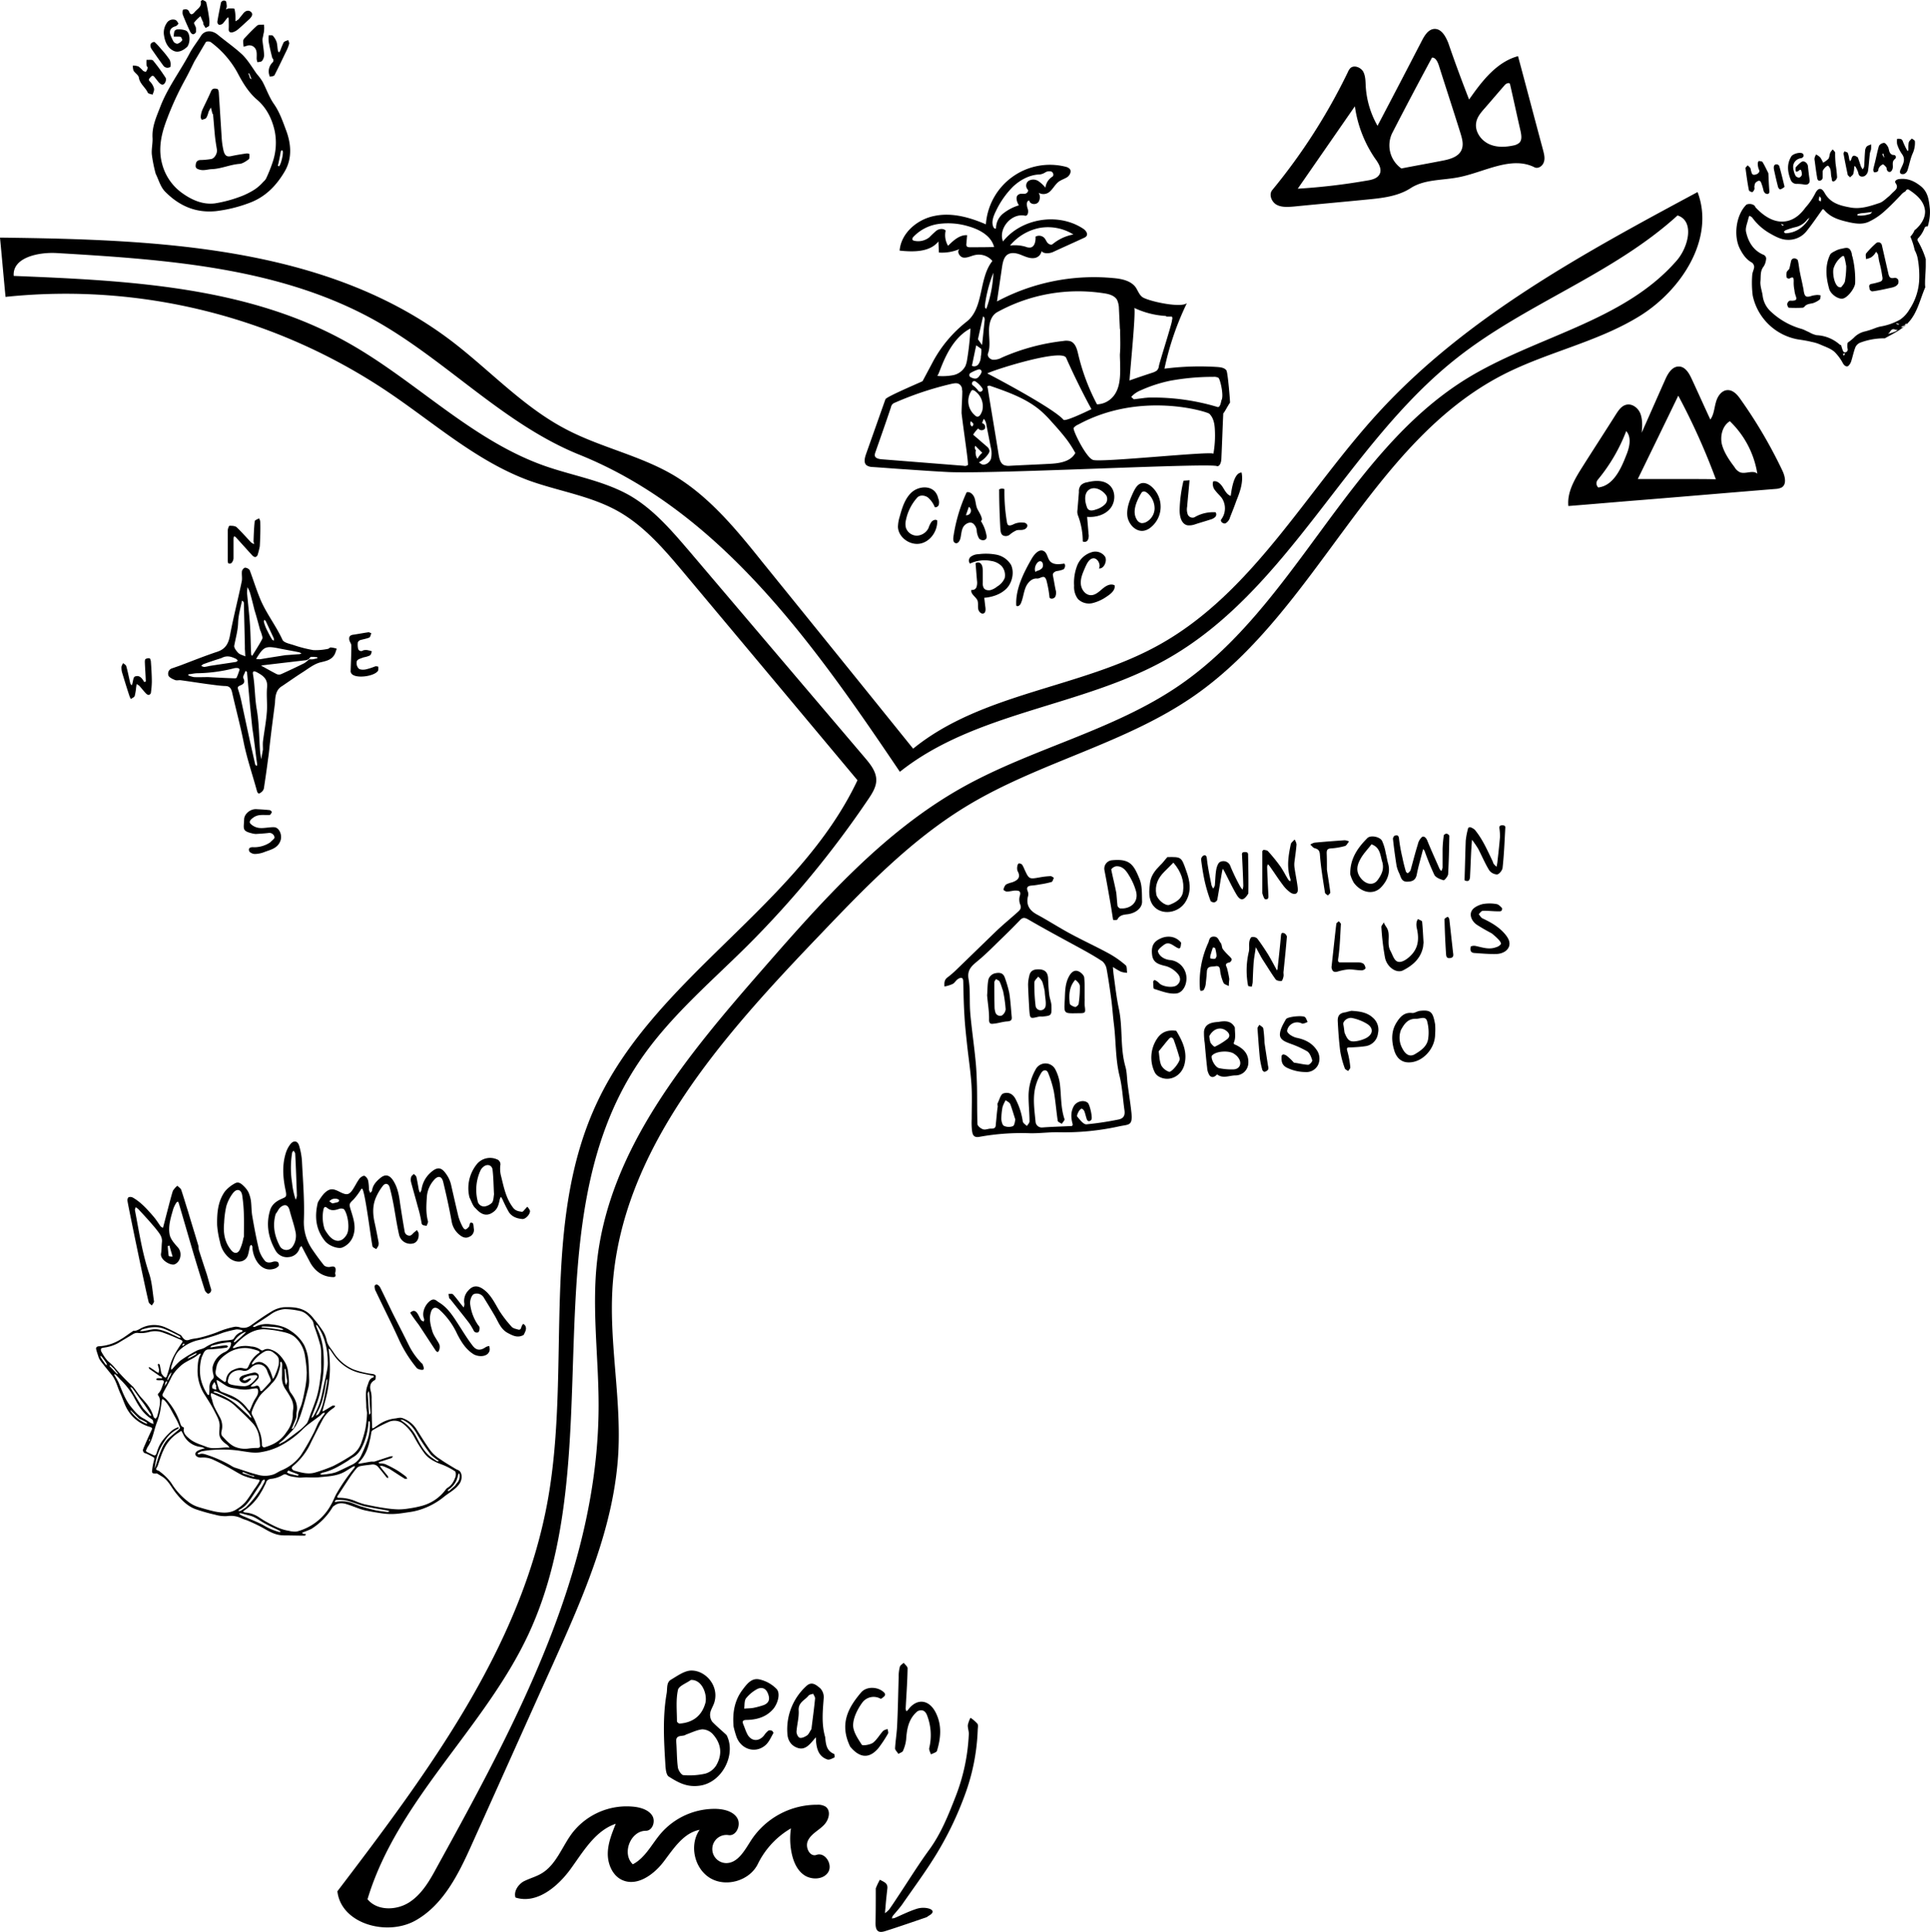 <svg xmlns="http://www.w3.org/2000/svg" viewBox="4503 2572 875 876.002"><g transform="translate(4482.9 2558.511)"><g transform="translate(20.1 26.603)"><path d="M224.632,160.613c17.372,13.22,32.45,29.828,51.789,39.989,15.624,8.3,33.542,11.909,48.839,20.868,16.28,9.615,28.626,24.692,40.426,39.442q34.253,42.283,68.4,84.676c31.466-25.567,75.935-27.315,111.335-46.981,42.611-23.6,66.757-69.6,99.644-105.435C684.83,149.8,737.821,121.061,789.718,93.2c7.976,20.978-7.211,44.468-26.331,56.268s-41.846,16.28-61.84,26.55c-60.2,30.92-84.239,106.527-139.633,145.314-31.357,21.961-70.363,30.265-103.14,50.04-25.567,15.405-46.544,37.257-67.194,58.89-43.922,45.889-90.357,97.459-93.853,160.829-1.311,24.365,3.933,48.839,2.731,73.2-1.748,33.761-15.843,65.555-29.718,96.475-12.237,27.1-24.365,54.3-36.6,81.4-6.009,13.439-13,27.861-26,34.963-13,6.993-33.433,1.2-35.072-13.439,41.081-53.974,83.364-110.679,95.383-177.327,10.817-60.311-3.715-125.866,22.726-181.151,26.987-56.6,90.9-88.609,117.672-145.314q-39.169-46.872-78.339-93.635c-9.068-10.817-18.465-21.961-30.92-28.735-12.237-6.665-26.331-8.741-39.442-13.439-23.928-8.741-43.376-26.331-64.572-40.535A262.014,262.014,0,0,0,22.613,140.728c-.874-8.959-1.639-17.918-2.513-26.878,71.127.874,147.718,3.715,204.532,46.763m81.289,70.363c10.6,6.228,18.683,15.733,26.659,25.02q39.825,46.872,79.759,93.853c2.4,2.841,4.917,6.009,5.026,9.724.109,3.278-1.857,6.337-3.715,9.068a448.233,448.233,0,0,1-54.739,66.32c-17.154,17.044-35.946,32.887-49.385,53.1C260.141,562.138,297.289,666.7,259.6,747.332c-19.885,42.5-59.327,74.951-72.876,119.966,4.37,5.354,13.111,5.135,18.9,1.42s9.4-10.052,12.674-16.17c36.055-65.446,73.094-134.388,73.2-209.121,0-21.961-3.169-44.031-.656-65.883,5.791-51.024,41.081-93.088,74.952-131.875,26.987-30.92,54.739-62.387,90.575-82.49,31.794-17.809,68.724-25.785,98.77-46.544,52.226-36.055,75.388-104.779,129.253-138.431,31.248-19.448,71.455-26,95.711-53.755,5.463-6.118,8.413-18.137.546-20.65-29.391,26.768-68.833,39.989-100.081,64.681-50.04,39.442-76.263,105.544-131.766,136.683-38.241,21.524-86.424,23.6-120.731,50.915C389.394,298.716,347,238.186,282.758,212.292c-34.089-13.767-59.983-42.392-92-60.529-43.485-24.474-95.274-27.97-145.1-30.92-8.3-.437-19.994,2.076-19.339,10.38,51.789,2.076,105.872,4.7,151.1,30.046,30.811,17.154,56.159,44.25,89.483,56.05C279.917,221.907,294.012,224.092,305.921,230.975Z" transform="translate(-20.1 -19.222)"/><path d="M704.121,195.646c3.606-8.085,7.1-16.061,10.707-24.146,1.2-2.731,3.059-5.9,6.118-5.9,2.95,0,4.7,3.059,5.9,5.681,2.841,6.118,5.572,12.237,8.413,18.355,1.639-2.185,1.748-5.135,2.513-7.757.656-2.622,2.513-5.463,5.244-5.572,2.622-.109,4.589,2.185,6.009,4.261a216.363,216.363,0,0,1,18.9,32.231c1.2,2.513,2.076,6.228-.328,7.648a7.133,7.133,0,0,1-2.622.656c-20.322,1.639-40.535,3.387-60.857,5.026-11.035.874-22.07,1.857-33.215,2.731-.656-6.337,2.95-12.346,6.337-17.7,5.026-7.976,10.161-15.843,15.187-23.818,1.2-1.857,2.513-3.824,4.589-4.37,2.732-.765,5.572,1.42,6.556,4.043s.874,5.9.546,8.631m-1.748,20.978H726.41c3.824,0,7.539,0,11.363.109a302.225,302.225,0,0,0-17.044-37.913c-6.119,12.674-12.237,25.239-18.356,37.8m43.813-5.463a5.914,5.914,0,0,0,2.513,2.4c2.513.983,5.9-1.2,7.867.656A42.177,42.177,0,0,0,744.11,190.4c-3.387,2.076-4.48,6.665-3.606,10.489.983,3.715,3.278,7.1,5.681,10.27m-49.057-16.28a78.522,78.522,0,0,1-12.893,22.07,2.547,2.547,0,0,0,.219,3.5c6.665-.765,10.161-8.085,12.565-14.313C698.549,202.529,699.751,197.831,697.129,194.881Z" transform="translate(40.149 -12.519)"/><path d="M637.324,57.514c5.791-8.3,12.456-17.044,22.18-19.667,3.824,14.2,7.539,28.407,11.363,42.611.437,1.748.983,3.715.328,5.463-.546,1.748-2.622,3.169-4.261,2.294-10.489-5.244-22.617,2.185-34.089,4.48-7.43,1.53-15.733.874-22.07,5.026-5.791,3.715-12.893,4.48-19.667,5.135-11.035,1.093-22.18,2.076-33.215,3.169-2.622.219-5.463.437-7.757-.765s-3.715-4.589-2.076-6.665a267.223,267.223,0,0,0,34.307-53.537,5.452,5.452,0,0,1,1.2-1.857c1.639-1.42,4.48-.328,5.681,1.53,1.093,1.967,1.093,4.261,1.2,6.556a41.082,41.082,0,0,0,5.354,18.137c6.774-12.893,13.548-25.894,20.213-38.787,1.2-2.294,2.841-4.917,5.463-5.135,3.278-.219,5.244,3.387,6.446,6.446,2.95,8.631,6.119,17.154,9.4,25.567M623.558,41.89c-.546-1.53-1.42-3.5-3.059-3.387-6.118,11.363-12.128,22.726-18.028,34.2a12.8,12.8,0,0,0,4.152,16.061c6.118-1.2,12.346-2.294,18.465-3.5,3.5-.656,7.539-1.748,8.85-5.026.983-2.4.219-5.026-.546-7.539-3.168-10.161-6.556-20.431-9.833-30.811m-63.916,56.05a279.53,279.53,0,0,0,31.576-3.715c2.185-.328,4.589-.983,5.572-2.95,1.093-2.294-.546-4.917-2.076-6.993a55.454,55.454,0,0,1-9.178-23.709L559.641,97.939M660.159,77.071c1.2-1.311.874-3.278.546-5.026-1.639-7.1-3.169-14.313-4.807-21.415-.219-1.093-1.857-.437-2.513.437-3.059,3.5-6.009,6.993-9.068,10.489-1.639,1.857-3.278,3.824-3.715,6.118-.874,3.933,1.748,7.976,5.354,9.833s7.867,1.639,11.8.765A5.552,5.552,0,0,0,660.159,77.071Z" transform="translate(28.717 -25.491)"/><path d="M245.818,793.639c6.665-3.933,9.287-12.128,13.876-18.246a31.191,31.191,0,0,1,28.735-11.909c2.95.437,6.118,1.53,7.648,4.043,1.53,2.622,0,6.774-2.95,6.774-6.993,0-11.035,10.38-5.9,15.187,5.681-2.95,8.631-9.287,12.783-14.094a32.355,32.355,0,0,1,24.911-11.035c3.605.109,7.757,1.093,9.615,4.152s-.328,8.3-3.933,7.757a6.379,6.379,0,1,0-1.311,12.674c5.463.219,8.631-5.791,11.581-10.38A35.652,35.652,0,0,1,370.81,762.5a6.606,6.606,0,0,1,3.824.874c2.622,1.967,1.42,6.228-.983,8.522-2.294,2.294-5.572,3.824-6.993,6.774-1.53,2.95.765,7.648,3.824,6.555,3.824-1.42,7.43,4.261,5.354,7.757S368.3,796.7,364.91,794.4s-5.026-6.446-5.791-10.489a32.042,32.042,0,0,1-.219-10.707,37.925,37.925,0,0,0-14.968,16.061c-3.606,7.539-14.2,10.817-21.524,6.556s-9.724-15.078-4.917-21.961c-7.32,1.42-11.8,8.522-16.28,14.422s-12.128,11.472-18.9,8.3c-4.261-1.967-6.446-7.1-6.446-11.8s1.857-9.287,3.606-13.657c-9.4,3.169-14.75,12.674-20.65,20.759-5.9,7.976-15.3,15.733-24.8,12.674-.874-2.731,1.093-5.681,3.5-7.211C240.464,795.824,243.3,795.169,245.818,793.639Z" transform="translate(-0.314 42.746)"/><g transform="translate(300.994 740.893)"><path d="M324.008,736.082c4.48,8.631-1.967,21.633-12.346,22.944-5.791.765-9.724-1.53-13.876-4.152-1.2-.765-1.42-3.5-1.53-5.354-.656-10.707-1.311-21.415.546-32.231.437-2.294-.219-5.026,1.967-6.337,2.95-1.748,6.337-4.261,9.506-4.152,6.228.109,12.237,6.774,10.27,14.094-.437,1.748-1.639,3.387-1.967,5.135a5.561,5.561,0,0,0,.874,3.933c1.967,2.076,4.261,3.933,6.556,6.118m-18.465-.218c-1.42,1.093-4.7-.328-4.37,3.278.328,3.933.219,7.867.765,11.691.219,1.311,1.639,3.387,2.513,3.387a32.938,32.938,0,0,0,9.833-.656,8.617,8.617,0,0,0,4.917-3.606c3.059-5.135,2.4-10.161-1.639-14.531a6.746,6.746,0,0,0-4.589-1.967c-2.294.219-4.7,1.42-7.43,2.4m2.294-24.8c-2.076,1.53-5.572,2.731-5.9,4.589-.983,4.589-.437,9.4-.437,14.2,0,.328.874,1.093,1.311.983,5.9-.437,9.833-3.5,11.472-8.959C315.486,718.272,313.192,710.843,307.838,711.061Z" transform="translate(-295.587 -703.304)"/><path d="M383.509,803.755a32.841,32.841,0,0,1,1.857-3.933c1.639.983,3.715,1.42,3.387,4.043-.328,2.95-.656,5.9-.874,8.85-.109.765-.109,1.53-.219,2.294a10.208,10.208,0,0,0,1.967-1.748c1.639-2.294,3.168-4.7,4.7-6.993,4.48-6.774,8.741-13.657,13.548-20.213,5.354-7.43,8.631-15.733,11.909-24.146a88.273,88.273,0,0,0,5.9-27.97c.109-1.42-.546-2.841-.437-4.261a13.252,13.252,0,0,1,1.2-3.278,15.434,15.434,0,0,1,3.169,2.731c.437.656.109,1.967.109,2.95a94.465,94.465,0,0,1-5.9,29.5,151.247,151.247,0,0,1-13.111,27.1c-4.7,7.648-10.052,14.859-15.187,22.289-1.311,1.857-2.95,3.606-4.37,5.354a4.163,4.163,0,0,0-.328,1.093c.437-.109.765-.109,1.2-.219,3.278-1.42,6.556-3.059,9.943-4.152a9.925,9.925,0,0,1,5.354-.219c2.513.656,2.622,2.076.109,3.387a5.126,5.126,0,0,1-.983.656c-6.118,2.076-12.346,4.261-18.574,6.228-3.278,1.093-4.48-.109-4.48-3.606C383.509,814.353,383.509,809.218,383.509,803.755Z" transform="translate(-287.457 -701.489)"/><path d="M324.513,731.928c-.546-6.118.328-11.8,4.043-16.717,1.967-2.622,4.152-5.572,7.757-4.7a15.646,15.646,0,0,1,7.648,4.261c1.967,2.076.546,6.665-1.42,9.068-3.168,3.715-7.43,4.917-12.018,5.026-1.967,0-2.185.656-1.53,2.185.546,1.311.983,2.731,1.639,4.043,1.748,3.606,5.463,3.824,7.867.546a7.954,7.954,0,0,1,1.857-1.967,1.9,1.9,0,0,1,1.53.109c.328.109.765.874.656,1.093-1.093,1.857-1.967,4.043-3.606,5.463-4.589,3.933-11.035,1.857-13.111-3.824a45.969,45.969,0,0,1-1.311-4.589m13.767-9.833c2.841-1.2,2.622-3.387,1.639-5.572-1.093-2.4-3.169-2.622-5.135-1.42a16.764,16.764,0,0,0-4.7,4.043c-.765,1.2-.546,3.059-.765,4.589,1.42-.109,2.841-.109,4.152-.328A35.9,35.9,0,0,0,338.279,722.095Z" transform="translate(-292.923 -702.975)"/><path d="M363.956,736.453c.328,3.278.546,6.228,4.043,7.648.219.109.328,1.53.109,1.639-.983.437-2.294,1.2-3.168.874-3.824-1.311-4.807-4.589-5.135-8.3a9.4,9.4,0,0,0-.109-1.748c-.328.437-.765.874-1.093,1.311-1.857,2.185-3.933,4.589-7.1,3.5-2.95-.983-4.589-3.387-4.7-6.774a26.482,26.482,0,0,1,8.413-21.087c2.622-2.622,4.7-.656,6.446.765a5.759,5.759,0,0,1,1.639,4.37c-.437,5.9-1.093,11.8.656,17.809m-6.228-3.606c.546-4.589,1.2-9.178,1.639-13.767.109-.765-.546-1.53-.874-2.294-.656.328-1.639.328-2.076.874-1.639,2.076-4.7,3.059-4.48,6.665.219,3.169-.765,6.446-.983,9.724,0,.983.765,2.622,1.53,2.732.983.219,2.294-.437,3.278-1.093C356.526,735.142,356.854,734.159,357.728,732.848Z" transform="translate(-290.848 -702.802)"/><path d="M401.661,725.561c-4.043,3.387-4.807,7.976-5.135,12.783a17.134,17.134,0,0,1-1.42,5.135c-.219.656-1.311.874-2.076,1.42-.546-.874-1.53-1.748-1.53-2.513.219-3.715.874-7.43.983-11.254.328-6.993.437-14.094.656-21.087a17.257,17.257,0,0,1,.546-4.7c.219-.656,1.093-1.2,1.748-1.748.656.874,1.857,1.748,1.748,2.622-.109,6.009-.546,12.018-.874,18.137a3.873,3.873,0,0,0,.328,1.2c.219-.219.656-.437.765-.656,3.933-5.354,9.506-4.807,12.565,1.311,2.841,5.682,2.294,11.472.546,17.263-.219.765-1.748,1.093-2.731,1.639-.328-.983-.983-2.076-.765-2.95a24.962,24.962,0,0,0-.874-14.422C405.485,725.78,404.174,724.359,401.661,725.561Z" transform="translate(-286.707 -703.6)"/><path d="M373.092,740.661c-5.244-10.707-.437-18.246,4.917-24.583,2.622-3.059,8.194-2.622,10.707.328a1.184,1.184,0,0,1,0,1.2c-.546.546-1.53,1.42-1.857,1.311a6.406,6.406,0,0,0-8.3,1.748c-2.076,2.841-4.043,6.665-4.152,10.052-.109,3.059,2.185,6.337,3.933,9.068.437.546,3.715,0,5.026-.874,1.857-1.42,3.059-3.715,4.7-5.463a5.291,5.291,0,0,1,1.967-.765c.109.656.437,1.53.219,1.967a55.882,55.882,0,0,1-4.48,6.774C381.723,746.124,377.462,745.905,373.092,740.661Z" transform="translate(-288.621 -702.639)"/></g></g><g transform="translate(448.244 387.712)"><path d="M424.35,487.724c0-5.463.219-10.6-.109-15.733-.437-6.337-1.42-12.565-2.076-18.9-.437-4.043-.874-8.085-1.093-12.128-.328-5.135-.437-10.38-.546-15.515,0-2.185-1.2-1.967-2.4-1.2-.874.546-1.42,1.639-2.294,2.185a15.57,15.57,0,0,1-3.824,1.2c-.109-1.639-.109-3.059,1.42-4.152a42.639,42.639,0,0,0,4.152-3.606c5.9-5.681,11.8-11.472,17.7-17.154,3.168-3.059,6.665-5.9,9.943-8.85.983-.874,1.857-1.748,1.093-3.5a6.024,6.024,0,0,1-.109-3.933c.656-2.4-.874-2.294-2.4-2.294-1.2.109-2.294.437-3.5.437-.546,0-1.639-.656-1.53-.874a4.5,4.5,0,0,1,1.093-2.294,11.624,11.624,0,0,1,2.731-.983c2.513-.874,4.261-2.185,2.513-5.244a4.469,4.469,0,0,1,0-2.4c0-.328.437-.983.656-.983a2.3,2.3,0,0,1,1.42.546,13.6,13.6,0,0,1,1.093,2.185c2.076,4.48,2.076,4.48,6.993,3.606a35.982,35.982,0,0,1,4.807-.546c.546,0,.983.437,1.53.765-.328.656-.546,1.639-.983,1.857a38.892,38.892,0,0,1-5.135,1.093c-1.2.219-2.513.437-3.824.546-1.857.109-2.731.765-1.857,2.731a3.624,3.624,0,0,1,0,2.4c-.874,4.043,1.093,6.446,4.48,8.194,4.807,2.622,9.4,5.572,14.2,8.194,6.009,3.278,12.237,6.118,18.246,9.4a43.507,43.507,0,0,1,7.43,5.244c.656.546.437,2.185.656,3.387a8.831,8.831,0,0,1-2.95-.546,36.836,36.836,0,0,1-3.5-2.076c.109,1.42.219,2.841.437,4.261.656,4.807,1.2,9.615,2.185,14.313,1.967,8.85.546,17.918,3.059,26.659.765,2.731.656,5.791,1.093,8.631.546,4.152,1.2,8.194,1.639,12.346.546,5.791-1.093,5.135-5.354,6.009a115.134,115.134,0,0,1-27.424,2.732c-4.48-.109-8.959.546-13.33.437a106.677,106.677,0,0,0-22.835,1.639c-2.841.546-3.168-1.311-3.387-3.168a34.331,34.331,0,0,1-.109-4.917m11.8-5.572c0-.546-.219-1.2,0-1.639.765-1.53,1.311-3.933,2.513-4.37,2.185-.765,4.37,0,5.681,2.731a31.145,31.145,0,0,1,3.168,9.943c.109.765,1.2,1.42,1.857,2.076.437-.656,1.2-1.42,1.2-2.076,0-3.824-.437-7.648-.437-11.472a24.7,24.7,0,0,1,3.169-12.018,5.024,5.024,0,0,1,8.959-.109,19.972,19.972,0,0,1,2.076,6.556c.656,5.354.328,10.707,2.076,15.952.219.546-.765,1.42-1.2,2.185-.656-.437-1.857-.874-1.857-1.42-.656-4.37-.983-8.85-1.748-13.22a47.915,47.915,0,0,0-2.622-8.522c-.656-1.53-2.185-1.42-3.059,0a23.056,23.056,0,0,0-2.185,4.7c-1.967,5.791-.983,11.581-.437,17.481a2.821,2.821,0,0,0,3.168,2.622c4.48-.328,8.959-.437,13.33-.656a.941.941,0,0,0,.328-.874c-.765-2.732-.983-5.463.546-8.194,1.311-2.185,4.589-2.95,6.337-1.42.874.765,2.185,6.556,1.639,7.539a1.482,1.482,0,0,1-1.2.765,1.223,1.223,0,0,1-.874-.765c-.437-1.2-.656-2.4-1.093-3.606a2.384,2.384,0,0,0-1.2-1.311c-.328-.109-.983.656-1.311,1.093-.437.765-1.093,2.076-.765,2.513,1.2,1.42,2.841,3.605,4.152,3.5a137.467,137.467,0,0,0,14.531-2.185c2.294-.437,3.059-1.857,2.731-4.152-.765-5.244-.983-10.707-2.294-15.843-1.857-7.757-1.53-15.624-2.513-23.381-.437-3.5-.656-6.993-1.093-10.489-.656-4.807-1.311-9.506-2.185-14.313a6.1,6.1,0,0,0-1.857-3.5c-2.95-1.967-6.009-3.715-9.178-5.463-8.194-4.48-16.389-8.85-24.474-13.548-1.857-1.093-2.731-.874-3.933.437-2.731,2.841-5.463,5.572-8.3,8.3-3.5,3.387-6.883,6.883-10.6,9.943-2.731,2.294-5.026,4.043-4.261,8.3.765,4.48.437,9.068.656,13.657.109,2.076.328,4.152.546,6.118.656,6.118,1.53,12.237,2.076,18.355.328,3.5.437,7.1.546,10.707.109,5.681,0,11.254.219,16.935,0,.874,1.53,2.076,2.622,2.4s2.513-.437,3.715-.328c1.53,0,1.967-.546,1.967-1.967.328-2.732.437-5.244.874-7.976m7.976,5.791c-.765-2.294-1.42-4.7-2.294-6.993-.328-.765-1.42-1.2-2.076-1.748a15.575,15.575,0,0,0-1.42,3.059,29.666,29.666,0,0,0-.546,5.354c0,1.093.437,2.732,1.093,3.169a5.186,5.186,0,0,0,4.043.219C443.689,490.783,443.907,489.253,444.126,487.942Z" transform="translate(-411.962 -354.537)"/><path d="M533.69,440.136c0,2.185.437,4.37-.219,6.228-.546,1.42-.219,1.311.765,1.748,3.387,1.639,5.791,4.043,5.572,8.194a5.785,5.785,0,0,1-5.791,5.572c-2.732,0-5.572,1.53-8.194-.328a.382.382,0,0,1-.219-.109c-.983,1.093-2.294,1.748-3.387.437a7.333,7.333,0,0,1-1.093-3.5c-.437-3.715-.765-7.539-1.093-11.254a28.779,28.779,0,0,1-.328-5.244c.546-3.606,3.715-4.043,6.555-4.261,2.732-.437,5.681-.765,7.43,2.513m-.109,12.128c-2.076-1.748-7.867-1.53-9.943.328-.219.219-.437.328-.437.546-.328,1.53,1.639,5.135,3.387,5.463a27.48,27.48,0,0,0,6.665.546c2.731-.219,3.715-2.731,2.185-5.026a5.957,5.957,0,0,0-1.857-1.857m-11.472-8.194a12.819,12.819,0,0,0,.546,2.95c.437.765,1.639,1.967,1.967,1.857a30.568,30.568,0,0,0,5.681-3.5c1.093-.874,1.311-2.185-.219-3.5C527.572,439.7,524.075,440.354,522.109,444.069Z" transform="translate(-401.992 -348.468)"/><path d="M599.739,374.033c-.656-4.152-1.2-8.194-1.639-12.237a2.03,2.03,0,0,1,.765-1.42c.765-.109,1.748-.546,1.967,1.2a75,75,0,0,0,1.53,8.631q.656,3.278,1.639,6.556a3.485,3.485,0,0,0,.765.656,3.766,3.766,0,0,0,1.311-1.311c1.093-3.933,2.076-7.867,3.278-11.691a6.482,6.482,0,0,1,1.857-3.387c.874-.656,1.857.219,2.4,1.42,1.748,4.37,3.715,8.631,5.572,12.893a4.279,4.279,0,0,0,.874,1.093,8.564,8.564,0,0,0,.546-1.53v-8.522a55.346,55.346,0,0,1,.546-6.118c0-.328.874-.874,1.311-.765.437,0,1.2.656,1.2.983-.109,5.791-.219,11.581-.546,17.372-.109.983-1.639,2.841-2.076,2.731-1.53-.437-3.5-1.2-4.152-2.4a115.56,115.56,0,0,1-4.37-10.707c-.109-.328-.437-.656-.656-1.093l-.328.983c-.874,3.5-1.967,7.1-2.622,10.6-.546,2.731-2.185,3.278-4.589,3.278-2.513-.109-2.622-2.294-3.387-3.824A15.47,15.47,0,0,1,599.739,374.033Z" transform="translate(-394.728 -355.677)"/><path d="M539.916,385.892c-2.076,3.387-3.606,3.5-5.463.328-1.967-3.387-3.606-6.883-5.354-10.27-.219-.437-.546-.874-.765-1.311l-.328,1.311c-.765,4.37-1.42,8.631-2.185,12.893a2.126,2.126,0,0,1-1.42,1.093c-.546,0-1.53-.328-1.639-.765a72.7,72.7,0,0,1-2.513-8.3c-.765-3.387-1.311-6.883-1.748-10.38a2.225,2.225,0,0,1,.983-1.748c.983-.437,1.53,0,1.639,1.42.437,4.043,1.311,7.976,2.076,11.909a5.016,5.016,0,0,0,.765,1.53,3.045,3.045,0,0,0,.765-1.42c.219-2.4.219-4.807.656-7.211.219-1.2.874-3.059,1.748-3.387a3.331,3.331,0,0,1,4.7,2.076,93.892,93.892,0,0,0,4.261,8.85,9.044,9.044,0,0,0,1.2,1.639,6.061,6.061,0,0,0,.328-1.857c-.109-4.48-.328-8.85-.546-13.33,0-.874-.437-1.857,1.311-1.857,1.53,0,1.42.765,1.42,1.748C539.916,374.42,540.025,380.1,539.916,385.892Z" transform="translate(-402.099 -354.972)"/><path d="M627.8,380.911c.219-6.118.328-12.018.546-17.918a34.718,34.718,0,0,1,1.093-5.681c0-.219.765-.546.983-.437a5.479,5.479,0,0,1,2.076,1.2c3.5,4.261,5.681,9.287,7.976,14.094.219.437.328.983.546,1.311a7.445,7.445,0,0,0,1.311,1.311c.109-.546.219-1.093.328-1.748.437-3.824.874-7.648,1.2-11.581a23.745,23.745,0,0,0-.219-3.933c-.109-.983,0-1.53,1.311-1.53s1.42.546,1.311,1.53c-.328,5.9-.546,11.8-1.2,17.7-.109,1.2-1.53,2.95-2.513,3.059a4.679,4.679,0,0,1-3.606-1.967c-1.857-3.059-3.278-6.446-4.917-9.615a46.783,46.783,0,0,0-2.841-4.152l-.328,4.589c-.219,3.933-.328,7.867-.546,11.8C630.313,380.8,629.657,381.894,627.8,380.911Z" transform="translate(-391.978 -356)"/><path d="M482.34,397.607c-.437-2.513-.765-5.026-1.2-7.43-.874-5.026-1.748-10.052-2.731-15.078a3.813,3.813,0,0,1,3.5-4.589c7.976-.765,9.724,1.967,12.346,8.413,1.311,3.059,1.093,6.883,1.2,10.38,0,2.841-2.731,5.135-6.446,5.681-1.857.219-3.605.328-4.7,2.294-.109.437-1.2.328-1.967.328m1.42-12.346c.219,1.967.328,3.933.546,5.9.109.437.765,1.2,1.311,1.2,4.48.328,8.413-2.731,7.1-7.757a28.346,28.346,0,0,0-3.059-6.993c-1.311-2.185-2.841-4.48-5.9-4.37a3.632,3.632,0,0,0-2.294,1.42C482.121,378.049,483,381.327,483.76,385.261Z" transform="translate(-405.817 -354.668)"/><path d="M581.428,433c3.606.219,6.993.656,9.615,3.059a7.141,7.141,0,0,1,2.4,7.1,6.626,6.626,0,0,1-5.9,5.9c-2.185.328-4.48.437-6.665.546-1.311,0-1.857,0-1.311,1.748a39.915,39.915,0,0,1,1.311,7.211c.109.546-.656,1.2-.983,1.748-.546-.437-1.42-.765-1.53-1.311a41.87,41.87,0,0,1-2.076-7.867c-.546-4.48-.874-8.959-1.093-13.439-.109-2.622.983-3.715,3.606-4.043.765-.219,1.53-.437,2.622-.656m-3.169,9.833c1.42,3.606,2.4,4.37,5.354,3.933a14.813,14.813,0,0,0,4.261-1.311c3.278-1.639,3.715-4.48.765-6.446a21.122,21.122,0,0,0-6.883-2.731c-2.076-.437-4.261,1.42-4.043,2.841C577.932,440.1,578.041,441.194,578.26,442.833Z" transform="translate(-396.849 -348.871)"/><path d="M543.9,386.265V367.254c0-.219.546-.765.765-.656.656.109,1.53.219,1.857.656a77.72,77.72,0,0,1,5.354,6.556c1.42,1.967,2.513,4.261,3.824,6.337.219.328.546.437.874.765,0-.328.219-.765.109-.983-1.857-5.354-.983-10.6.109-15.842.109-.765,1.093-1.42,1.748-2.185a6.115,6.115,0,0,1,.874,2.185c-.219,2.841-.656,5.572-.983,8.3a10.558,10.558,0,0,0,.109,2.622c.437,2.95,1.093,6.009,1.42,8.959.328,2.4-1.093,3.278-3.169,2.076a14.993,14.993,0,0,1-3.715-3.715c-2.076-2.731-3.933-5.681-5.9-8.413a5.047,5.047,0,0,0-.765-.765,4.165,4.165,0,0,0-.328,1.093c.109,4.152.328,8.194.546,12.346,0,1.093.437,2.622-1.42,2.4C544.665,388.778,544.228,387.357,543.9,386.265Z" transform="translate(-399.746 -355.454)"/><path d="M617.248,443.608c0,6.774-5.9,12.893-12.018,12.783-3.278,0-5.572-2.076-6.555-5.572-1.2-4.043-1.42-8.413.983-12.346,1.639-2.622,3.5-4.917,7.211-4.48,1.093.109,2.294-.874,3.606-.983,5.026-.546,5.791.765,6.774,6.118a30.612,30.612,0,0,1,0,4.48m-15.515-1.857a9.9,9.9,0,0,0,.546,8.085c1.53,3.168,3.606,4.152,5.791,2.841,2.731-1.639,5.463-3.5,6.009-6.883a19.593,19.593,0,0,0-.437-7.976c-.656-2.622-3.059-1.2-4.917-1.2C605.011,436.506,603.372,438.691,601.733,441.75Z" transform="translate(-394.756 -348.88)"/><path d="M505.2,369.2c6.337-.109,6.337-.109,8.522,6.118,1.748,4.7,2.513,9.287-.109,13.876-3.168,5.572-11.254,6.665-14.859,1.967-2.294-3.059-1.857-6.774-1.42-10.38.437-3.278,2.4-5.681,4.7-7.976,1.093-.983,1.967-2.294,3.169-3.606m2.731,2.513-4.152,4.152c-2.841,2.841-4.37,6.118-3.606,10.27.437,2.294,4.152,5.463,6.009,4.7,2.841-1.093,5.681-2.731,6.119-6.009C512.954,380.128,511.424,375.758,507.928,371.715Z" transform="translate(-404.091 -354.78)"/><path d="M540.569,414.033c-.219,3.168-.328,6.118-.437,9.068a12.7,12.7,0,0,1-.437,1.967c-.546-.109-1.53-.219-1.639-.437a36.636,36.636,0,0,1,.328-15.405c.328-1.42,0-2.95.219-4.48.109-.765.546-2.076,1.093-2.185a2.883,2.883,0,0,1,2.513.656c1.748,2.294,3.387,4.807,4.917,7.211,1.311,2.185,2.513,4.48,3.715,6.665a1.553,1.553,0,0,1,.219.656l.328-.656c.546-4.917,1.093-9.833,1.53-14.75.109-1.093.109-2.076,1.53-1.53a2.332,2.332,0,0,1,1.2,1.53c-.437,5.244-.983,10.6-1.53,15.842-.109.656.109,1.42,0,2.076-.109.765-.546,2.076-.874,2.185-.874.109-2.294-.109-2.731-.765-2.076-2.841-3.933-6.009-5.9-8.959-.219-.437-.546-.874-.765-1.311l-2.294-4.261c-.219,1.639-.546,3.387-.765,5.026C540.678,412.832,540.678,413.378,540.569,414.033Z" transform="translate(-400.348 -351.865)"/><path d="M557.537,456.284c2.294.328,4.37.874,6.446.983.656,0,2.076-1.53,1.857-2.076-.437-1.42-1.093-3.278-2.294-4.043a45.605,45.605,0,0,0-7.43-3.387c-2.294-.874-5.026-1.748-4.917-4.37.109-2.294,1.53-4.7,2.731-6.774.656-1.2,7.539-1.857,8.631-.983.546.437.765,1.42,1.2,2.185a6.765,6.765,0,0,1-2.076.765c-.328.109-.765-.219-1.2-.328a4.612,4.612,0,0,0-6.009,3.5c-.219,1.093,2.294,2.841,4.37,3.278,3.715.765,6.883,2.294,9.068,5.572a6.753,6.753,0,0,1,.437,6.993,5.934,5.934,0,0,1-5.682,2.95,19.594,19.594,0,0,1-8.522-2.076c-2.294-1.311-2.294-3.169-2.185-5.244,0-.219.546-.656.765-.656a3.2,3.2,0,0,1,1.748.765A26.172,26.172,0,0,1,557.537,456.284Z" transform="translate(-399.071 -348.664)"/><path d="M580.4,377.86c-.219-6.993,3.278-12.018,7.757-16.5,1.42-1.42,5.681-.656,6.665,1.311a22.61,22.61,0,0,1,1.639,5.463c.437,1.639.656,3.278,1.093,4.807,1.2,4.261-.546,7.976-3.169,10.707-3.387,3.606-8.85,2.622-12.346-1.967a15.491,15.491,0,0,1-1.639-3.824m9.615-13.657c-1.748,2.294-3.824,4.37-5.135,6.883-1.311,2.4-1.967,5.026-.219,7.757,2.294,3.5,6.009,4.37,8.085,1.639,1.857-2.513,3.059-5.026,2.185-8.194C593.949,369.229,594.058,365.623,590.016,364.2Z" transform="translate(-396.368 -355.571)"/><path d="M511.323,404.929c-.219,2.95-.546,3.168-2.732,1.748-1.42-.874-2.95-2.076-4.7-.983-1.311.874-3.278,2.513-3.059,3.278.656,2.185,2.841,3.5,5.244,3.824a8.216,8.216,0,0,1,7.1,5.244c1.639,4.043-.328,9.615-4.152,9.943-3.278.328-6.665-1.093-9.943-2.076-.437-.109-.328-2.185-.437-3.278,0-.219.546-.765.656-.765a7,7,0,0,1,2.076,1.42c1.42,1.639,6.228,2.294,7.976.983,1.857-1.42,2.076-3.606.109-5.572a11.314,11.314,0,0,0-4.807-3.059c-3.059-.765-5.9-1.311-6.446-4.917-.546-4.043.546-6.118,3.5-7.539C504.767,401.652,508.7,401.761,511.323,404.929Z" transform="translate(-403.989 -351.72)"/><path d="M639.81,401.945c-2.294-1.2-4.37-2.4-6.446-3.715-2.4-1.53-3.824-4.48-2.4-6.665.874-1.42,3.059-2.4,4.807-2.841a17.643,17.643,0,0,1,6.337,0c.874.109,1.748,1.093,2.4,1.748.219.219,0,1.2-.219,1.311-.437.328-1.2.219-1.748.219-2.185,0-4.48-.328-6.665-.219-.656,0-1.311.983-1.857,1.53.546.656.983,1.53,1.639,1.857,3.715,1.748,7.211,3.715,9.943,6.774,1.53,1.748,2.841,3.715,2.185,5.9-.765,2.294-3.278,3.387-5.572,3.5-3.387.109-6.774-.219-10.161-.437-1.967-.109-1.967-1.639-1.639-2.95a3.521,3.521,0,0,1,2.294-.219c3.059.656,6.009,1.748,9.178.546a4.038,4.038,0,0,0,2.185-1.42c.219-.437-.546-1.53-1.093-2.076A26.614,26.614,0,0,0,639.81,401.945Z" transform="translate(-391.751 -352.997)"/><path d="M531.337,421.43c-.109,1.2-.219,2.185-.219,3.168-.874-.437-2.076-.765-2.4-1.42a19.414,19.414,0,0,1-1.53-5.463c-.109-1.53-.546-2.4-2.185-2.076-1.53.328-3.606-.328-3.824,2.294-.109,1.967-.328,3.933-.546,5.9a6.894,6.894,0,0,1-.874,2.513c-.219.328-.874.437-1.42.437-.109,0-.328-.656-.328-1.093a42.42,42.42,0,0,1,3.824-20.759c.437-1.093.437-2.841,2.622-2.731,1.967.109,2.076,1.857,2.95,2.841.656.765.437,2.185,1.093,2.95a28.642,28.642,0,0,0,3.059,3.278c.328.437.874.874.874,1.311a1.741,1.741,0,0,1-.983,1.311c-1.53.328-2.076.765-1.2,2.4a52.417,52.417,0,0,1,1.093,5.135m-6.446-14.094a8.9,8.9,0,0,0-.983-.219c-.437,1.2-.765,2.294-1.093,3.5a3.433,3.433,0,0,0-.109,1.42,4.516,4.516,0,0,0,2.076.219c.437-.109.765-.983.765-1.42A16.057,16.057,0,0,0,524.891,407.336Z" transform="translate(-402.152 -351.723)"/><path d="M509.158,441.312c2.841,4.7,5.135,9.506,3.715,15.187-1.311,5.354-6.883,8.194-11.581,5.572a5.048,5.048,0,0,1-1.857-1.857,15.336,15.336,0,0,1,.983-15.3c2.076-3.168,5.026-4.152,8.741-3.606m-7.976,9.287c.328,2.185.328,4.48,1.2,6.446a6.487,6.487,0,0,0,3.5,2.841c1.2.328,5.244-4.7,4.807-6.118q-1.147-4.1-2.622-8.194c-.437-1.311-1.42-1.639-2.294-.546C504.242,446.775,502.931,448.523,501.183,450.6Z" transform="translate(-404.01 -348.114)"/><path d="M612.2,407.574c-1.093,5.354-4.807,8.413-9.068,10.6-2.95,1.53-7.32-1.42-8.194-5.791a115.469,115.469,0,0,1-1.639-13.767c-.109-.656.765-1.42,1.093-2.185a9.992,9.992,0,0,0,.983,1.857c2.513,3.278.109,7.32,1.967,10.926,1.2,2.076,1.748,5.135,4.152,5.135,1.967,0,4.37-1.967,5.791-3.606,2.95-3.387,3.059-7.43,2.076-11.691a7.072,7.072,0,0,1-.109-2.622,3.831,3.831,0,0,1,.656-1.53c.656.437,1.857.765,1.857,1.2.328,3.168.437,6.337.656,9.506C612.312,406.263,612.312,406.809,612.2,407.574Z" transform="translate(-395.173 -352.398)"/><path d="M571.339,375.53c.546,3.605,1.093,6.883,1.53,10.27.109.437-.656.983-1.093,1.42-.437-.328-1.2-.765-1.311-1.2-.874-5.681-1.857-11.363-2.294-17.154-.109-1.967-.765-2.622-2.4-3.059-.765-.219-1.311-1.093-1.967-1.639a6.371,6.371,0,0,1,1.967-.874c4.589-.437,9.068-.765,13.657-1.093a6.631,6.631,0,0,1,1.967.546c-.656.656-1.093,1.857-1.857,2.076a31.809,31.809,0,0,1-6.446,1.093c-1.639.109-1.857.874-1.857,2.185C571.339,370.5,571.339,372.907,571.339,375.53Z" transform="translate(-397.904 -355.426)"/><path d="M572.6,416.668c.765-6.774,1.42-13.22,2.185-19.667,0-.437.765-.765,1.093-1.2.328.437.983.874.983,1.311-.328,5.135-.437,10.38-1.2,15.515-.328,1.967.328,1.857,1.53,1.857h7.43a4.581,4.581,0,0,1,2.4.546,3.1,3.1,0,0,1,.983,2.076c0,.437-1.093.983-1.639.983-1.967,0-3.933-.437-5.9-.437a23.681,23.681,0,0,0-4.7.874C574.13,419.072,572.928,418.963,572.6,416.668Z" transform="translate(-397.089 -352.315)"/><path d="M545.068,446.885c.546,3.715,1.093,7.211,1.639,10.707a2.415,2.415,0,0,1,0,1.53,2.872,2.872,0,0,1-1.53.983c-.328.109-.983-.437-1.093-.874a38.888,38.888,0,0,1-1.093-5.135c-.437-4.48-.765-9.068-1.093-13.657,0-.546.546-1.093.874-1.639.546.546,1.639.983,1.748,1.639A54.683,54.683,0,0,1,545.068,446.885Z" transform="translate(-399.932 -348.334)"/><path d="M619.5,394.983a3.04,3.04,0,0,1,1.53-.983,2.336,2.336,0,0,1,.656,1.093l1.639,14.75c.109,1.093.656,2.622-1.311,2.841-1.857.219-1.748-1.093-1.857-2.4C619.828,405.254,619.609,400.228,619.5,394.983Z" transform="translate(-392.747 -352.482)"/><path d="M429.7,427.466c.219-2.731.109-5.135.656-7.43a4.269,4.269,0,0,1,2.622-2.513c1.748-.437,3.824-.656,4.7,1.748a52.921,52.921,0,0,1,2.076,7.1c.546,3.5.765,7.211,1.093,10.707.219,1.639-.437,2.076-2.076,2.185-1.857.109-3.824.765-5.681.983-1.2.109-2.513.546-2.513-1.748.109-3.606-.546-7.1-.874-11.035m7.211-2.076c-.546-1.42-.874-2.841-1.53-4.152-.219-.546-1.093-.765-1.639-1.2-.328.546-.765.983-.765,1.53,0,3.933,0,7.867.109,11.691a9.842,9.842,0,0,0,.328,1.748,2.21,2.21,0,0,0,3.059,1.53,4.006,4.006,0,0,0,1.639-2.731A59.956,59.956,0,0,0,436.911,425.39Z" transform="translate(-410.32 -350.329)"/><path d="M447.246,434.048c-.219-3.933-.437-7.539-.546-11.254a17.138,17.138,0,0,1,.546-4.043c.546-2.731,2.513-3.059,4.807-2.95,2.4.219,3.5,1.42,3.715,3.824.109,2.622.219,5.135.546,7.757.219,1.748.983,3.387.983,5.135.109,4.261,0,4.261-4.261,4.7a5.173,5.173,0,0,0-1.857.109c-3.605.874-3.605.874-3.933-3.278m6.993-8.3a31.944,31.944,0,0,0-1.093-4.37,9.031,9.031,0,0,0-1.857-2.294c-.656.874-1.748,1.748-1.748,2.731a81.526,81.526,0,0,0,.546,10.38,2.3,2.3,0,0,0,4.589,0C454.894,430.224,454.348,428.257,454.239,425.744Z" transform="translate(-408.746 -350.465)"/><path d="M467.7,435.632c-6.118.109-6.118.219-5.791-5.572.219-3.824,0-7.757,2.076-11.363.983-1.748,2.4-2.841,4.152-2.076,1.093.437,2.513,1.748,2.622,2.841.328,3.387.109,6.774.219,10.161a20.988,20.988,0,0,0,0,2.622c.437,3.387.437,3.387-3.278,3.387m-.983-15.187c-2.841,3.168-2.95,6.993-2.513,10.817.109.656,1.53,1.311,2.4,1.53.437.109,1.639-.874,1.639-1.53a48.942,48.942,0,0,0,.546-7.976C468.684,422.084,467.372,420.991,466.717,420.445Z" transform="translate(-407.348 -350.41)"/></g><g transform="translate(412.091 88.249)"><path d="M434.661,243.737a25.8,25.8,0,0,0-8.194-.219,5.96,5.96,0,0,0-3.387,1.093,2.185,2.185,0,0,0-.437,3.168,15.387,15.387,0,0,1,9.615-1.2,8.322,8.322,0,0,1,4.7,2.294,6.232,6.232,0,0,1,1.42,5.463,8.19,8.19,0,0,1-3.387,3.824,8.311,8.311,0,0,1-3.059,1.639c-1.093.219-2.513,0-3.059-.983a4.322,4.322,0,0,1-.437-2.4V251.6c0-.983,0-2.622-.656-3.5a1.746,1.746,0,0,0-2.622-.437c.219,2.4.437,5.463.656,7.867a6.173,6.173,0,0,1-.219,2.841,1.957,1.957,0,0,1-2.294,1.311c-.546,1.857,1.967,3.059,2.731,4.807.437,1.2.109,2.513.328,3.824s1.53,2.622,2.622,1.967c.765-.437.765-1.639.656-2.622-.219-1.42-.328-2.95-.546-4.37,3.715-.328,7.43-1.53,10.052-4.152s3.715-7.43,2.076-10.817A9.92,9.92,0,0,0,434.661,243.737Z" transform="translate(-374.868 -66.972)"/><path d="M463.545,247.9c-2.294.328-4.917.656-6.446-1.093-1.2-1.42-1.2-3.715-2.841-4.589-2.076-1.093-4.152,1.311-5.354,3.278-3.715,6.446-7.539,13.985-7.1,21.415.546.765,1.748-.109,2.076-.983.983-2.185,1.2-4.7,2.076-6.993s2.841-4.48,5.244-4.261c1.2.109,2.513-1.2,3.5-.546a3.2,3.2,0,0,1,.765,1.311,49.6,49.6,0,0,1,1.42,7.867c.546.874,2.076.546,2.622-.437a4.5,4.5,0,0,0,.109-3.168c-.437-2.185-.765-4.261-1.2-6.446-.219-.983.765-1.748,1.748-1.967a11.094,11.094,0,0,0,2.731-.656C463.873,250.418,464.31,248.451,463.545,247.9Zm-10.052,2.076a4.629,4.629,0,0,1-2.622,1.311l-.109.437c-.765-.328-.546-2.076-.219-2.841.437-1.093,1.42-2.4,2.513-1.967C454.04,247.249,454.149,249.216,453.494,249.981Z" transform="translate(-373.05 -67.097)"/><path d="M409.635,217.878c-2.622-3.168-7.976-2.513-10.926.328s-4.152,6.993-5.244,10.926a16.813,16.813,0,0,0-.765,4.589c.219,4.7,5.354,8.413,10.052,7.539s7.976-5.791,7.757-10.489c-.765-.656-1.967-.109-2.622.656a10.544,10.544,0,0,0-1.311,2.731,6.181,6.181,0,0,1-5.244,3.5,5.282,5.282,0,0,1-5.026-3.606,7.1,7.1,0,0,1,0-3.387,21.8,21.8,0,0,1,5.135-10.27c1.2-1.311,3.5-1.093,4.917,0a11.315,11.315,0,0,1,3.059,4.37,1.617,1.617,0,0,0,1.857-1.42,4.394,4.394,0,0,0-.328-2.622A6.773,6.773,0,0,0,409.635,217.878Z" transform="translate(-377.593 -69.52)"/><path d="M482.174,225.447c2.4-3.059,2.4-8.085-.656-10.6-2.732-2.294-6.665-1.967-10.161-1.093a4.629,4.629,0,0,0-2.622,1.311,4.24,4.24,0,0,0-.874,3.059c-.219,2.731-.437,5.354-.656,8.085a4.849,4.849,0,0,0,.219,2.513,33.236,33.236,0,0,1,2.185,11.8,1.683,1.683,0,0,0,2.294-.656,4.538,4.538,0,0,0,.328-2.731c-.219-2.622-.437-5.244-.656-7.757C475.509,229.708,479.77,228.506,482.174,225.447Zm-10.707-.546c-.983-2.622-1.311-6.118.874-7.757,2.513-1.857,6.228,0,7.976,2.622a3.4,3.4,0,0,1-.765,4.043,9.482,9.482,0,0,1-3.824,2.185c-1.2.437-2.841.874-3.715-.109A2.233,2.233,0,0,1,471.467,224.9Z" transform="translate(-370.701 -69.768)"/><path d="M424.554,231.9a4.665,4.665,0,0,1,1.748,3.278,7.766,7.766,0,0,0,1.093,3.606c.874.983,2.731,1.093,3.278-.109a2.434,2.434,0,0,0,0-1.53,17.511,17.511,0,0,0-2.513-6.337c1.42-.656-.874-4.043-1.639-5.572-.656-1.53-.656-3.168-1.2-4.807s-2.076-3.059-3.606-2.622a73.733,73.733,0,0,0-6.009,20.322c-.109,1.093-.109,2.4.983,2.731s1.857-.983,2.185-2.076c.437-1.748.437-3.715,1.311-5.244C420.948,232.229,423.024,230.918,424.554,231.9Zm-3.168-3.715c.437-1.2.874-2.513,1.311-3.715v-.109a2.074,2.074,0,0,1,.874,2.4A1.975,1.975,0,0,1,421.385,228.186Z" transform="translate(-375.467 -69.339)"/><path d="M478.585,259.331c-1.53,1.311-3.168,2.841-5.135,2.841-2.513,0-4.37-2.513-4.589-5.026s.765-4.807,1.748-7.1c.765-1.748,1.857-4.37,3.824-4.589s3.606,2.841,2.622,4.589c2.185.328,3.824-3.278,2.841-5.244a5.334,5.334,0,0,0-5.9-2.185,10.33,10.33,0,0,0-6.665,5.791,21.516,21.516,0,0,0-1.53,9.506,9.065,9.065,0,0,0,1.748,6.009,7.046,7.046,0,0,0,6.556,1.857,19.073,19.073,0,0,0,6.446-2.95c1.857-1.2,4.043-2.95,3.606-5.135C482.19,256.709,480.115,258.02,478.585,259.331Z" transform="translate(-370.826 -67.051)"/><path d="M499.051,215.752c-1.42-1.311-3.5-2.294-5.244-1.53-1.53.656-2.4,2.294-3.169,3.824-1.639,3.5-3.169,7.211-2.731,10.926.546,3.824,4.043,7.43,7.757,6.556a6.975,6.975,0,0,0,3.059-1.639,11.916,11.916,0,0,0,4.261-8.959A12.065,12.065,0,0,0,499.051,215.752Zm-2.95,16.061a4.529,4.529,0,0,1-1.748.328,3.078,3.078,0,0,1-2.185-1.639c-2.185-3.5-.219-8.085,1.857-11.691.219-.328.437-.765.765-.874.765-.437,1.639.109,2.294.656a9.147,9.147,0,0,1,3.169,6.993A7.154,7.154,0,0,1,496.1,231.813Z" transform="translate(-368.785 -69.689)"/><path d="M536.409,209.6c-.765.109-3.606-.109-4.917,10.6-1.748-.546-2.622-2.4-3.606-3.933s-2.622-3.169-4.37-2.622a4.5,4.5,0,0,0,.983,4.152c.874,1.2,2.076,2.185,2.95,3.387a8.382,8.382,0,0,1-.219,9.615c-.765.874.765,2.185,1.857,1.857a4.441,4.441,0,0,0,2.076-2.731c.983-2.513,1.967-4.917,2.841-7.43C535.645,218.45,537.283,213.97,536.409,209.6Z" transform="translate(-365.499 -70.092)"/><path d="M516.266,229.626a2.388,2.388,0,0,1-2.95-1.2,6.715,6.715,0,0,1-.328-3.606c.328-4.043.765-7.976,1.093-12.018-.874.109-1.857.109-2.732.219A63.166,63.166,0,0,0,509.6,225.8c-.109,2.95.546,6.774,3.5,7.43a7.735,7.735,0,0,0,3.5-.437c2.294-.765,4.7-1.42,6.993-2.185a4.755,4.755,0,0,0,2.076-1.093,1.67,1.67,0,0,0,.219-2.185A16.746,16.746,0,0,0,516.266,229.626Z" transform="translate(-366.77 -69.796)"/><path d="M434.7,216.629c0,6.009.219,11.909.546,17.918.109,1.093.219,2.4,1.2,2.95a2.841,2.841,0,0,0,3.168-.437,12.13,12.13,0,0,1,2.95-1.857c.983-.328,2.185,0,3.168-.328,1.093-.219,2.076-1.311,1.639-2.294a1.875,1.875,0,0,0-1.748-.874,7.988,7.988,0,0,0-4.48.765c-.874.437-2.185.874-2.622,0-.109-.219-.109-.328-.219-.546a81.368,81.368,0,0,1-1.2-15.405A2.68,2.68,0,0,0,434.7,216.629Z" transform="translate(-373.704 -69.473)"/><path d="M538.748,218.581c1.311-.109,1.748-1.857,1.857-3.169.328-6.993.546-13.876.874-20.868.328,0,1.967-3.278,3.059-4.807.109-.109-.983-13.767-1.639-14.641-.874-1.2-2.622-1.42-4.152-1.53a124.96,124.96,0,0,0-23.928.765,129.061,129.061,0,0,1,10.161-29.718c-2.731,2.294-16.935-.765-19.994-2.622-1.53-.983-2.185-2.95-3.169-4.48-2.185-3.059-6.337-3.933-10.161-4.261a93.22,93.22,0,0,0-52.772,10.6c.765-5.244,1.53-10.38,2.294-15.624.328-2.076.765-4.37,2.4-5.572,1.748-1.2,4.043-.765,6.009,0s3.933,1.748,6.009,1.53a3.839,3.839,0,0,0,3.5-3.169c.765,1.2,3.387,1.2,5.135.437,4.7-2.185,9.4-4.261,14.094-6.446a2.5,2.5,0,0,0,1.093-.765c.874-1.093-.328-2.731-1.639-3.5-11.254-7.32-27.861-4.589-36.165,5.9-2.294-5.791,3.824-13,9.943-11.691,1.42.328,1.748-1.967,1.2-3.278-.437-1.311-.656-3.5.765-3.606.219,1.857,3.278,2.185,4.261.546a4.1,4.1,0,0,0,0-4.043,4.321,4.321,0,0,0,4.807-.328c1.748-1.42,2.731-3.715,4.589-4.917,1.2-.765,2.622-1.2,3.715-1.967,1.093-.874,1.857-2.513.983-3.606a3.829,3.829,0,0,0-1.857-.983,29.089,29.089,0,0,0-36.165,26.113c-7.32-3.169-15.405-5.463-23.272-3.824-7.867,1.53-15.187,7.757-15.843,15.733,6.228.656,13.657.765,17.591-4.152l.219,5.026a20.134,20.134,0,0,0,9.506-1.639c-1.639.874-.219,3.715,1.639,3.933s3.606-.874,5.463-1.2a8.029,8.029,0,0,1,7.648,2.731c-6.337,7.976-3.715,21.305-11.691,27.533A57.81,57.81,0,0,0,409.5,171.819c-1.857,3.5-4.37,8.194-4.37,8.194-2.294,1.093-16.5,7.1-16.826,8.194-2.95,8.3-5.9,16.717-8.85,25.02-.546,1.639-1.093,3.824.328,4.917a4.862,4.862,0,0,0,2.513.765c5.135.328,10.27.765,15.515,1.093,6.337.437,12.565.874,18.9,1.2C438.121,222.187,537.655,216.833,538.748,218.581ZM458.115,110.524a21.869,21.869,0,0,1,15.405,2.95,20.717,20.717,0,0,0-9.4,4.37c-.656.546-1.639.109-2.294-.546-.546-.656-.874-1.53-1.42-2.185a3.318,3.318,0,0,0-4.043-.656c.109,1.967-.328,4.48-2.185,4.917a4.218,4.218,0,0,1-2.294-.328,17.288,17.288,0,0,0-7.1-.546A23.375,23.375,0,0,1,458.115,110.524Zm4.48,106.964c-5.9.328-11.909.546-17.809.874a5.894,5.894,0,0,1-2.731-.328c-1.639-.765-2.076-2.841-2.4-4.589-1.639-10.27-3.387-20.431-5.026-30.7-.546-.328.546-.874,1.093-.656,8.194,2.841,16.607,5.791,23.163,11.472a55.44,55.44,0,0,1,5.026,5.135c2.294,2.513,4.589,5.135,6.665,7.867a50.515,50.515,0,0,1,3.824,6.009C472.209,216.615,466.965,217.27,462.595,217.489ZM426.867,176.3a16.04,16.04,0,0,1,3.715-1.639,1.088,1.088,0,0,1,.983,1.857.944.944,0,0,1-.328.656,4.626,4.626,0,0,0-.546.765,4.754,4.754,0,0,1-.765.656c-.983.546-2.185,0-3.059-.437A1.076,1.076,0,0,1,426.867,176.3Zm2.294,3.824a11.635,11.635,0,0,1,3.059,3.059c.765,1.2-1.093,2.294-1.857,1.093a11.414,11.414,0,0,0-2.294-2.294C426.867,181.215,427.96,179.357,429.161,180.122Zm2.4-11.363a6.134,6.134,0,0,1-.983,3.387,2.365,2.365,0,0,1-3.059.874l1.639-7.867c.109-.437.219-.983.328-1.42l2.294,1.639A11.8,11.8,0,0,1,431.565,168.759Zm2.95,7.757c.874-.983,33.761-11.581,35.728-7.1q5.244,11.8,11.472,23.272c-3.169,1.53-11.909,5.681-12.674,4.807C464.452,192.141,435.5,176.954,434.515,176.517ZM537,212.9c-.874-1.311-52.772,4.261-54.739,2.731-3.169-1.311-9.068-13.439-8.631-14.422a4.92,4.92,0,0,1,2.076-1.53c28.3-15.405,58.563-5.791,59.437-4.917,1.857,1.748,2.4,4.48,2.513,7.1A47.194,47.194,0,0,1,537,212.9Zm-19.557-33.105A106.719,106.719,0,0,1,537,178.046a4.127,4.127,0,0,1,2.294.437c.765.546,2.622,8.3,1.311,10.27-.219,1.2-.656,3.278-1.748,2.95a101.247,101.247,0,0,0-31.139-4.261c-.546,0-1.093.109-1.53.109l-5.244.656a10.881,10.881,0,0,1-1.2-1.093,11.917,11.917,0,0,1,4.261-2.95A64.416,64.416,0,0,1,517.443,179.795Zm-16.28-33a38.361,38.361,0,0,0,13.876,3.606.992.992,0,0,1,.765.328h2.185c.656,0,.328,1.53.219,1.639.437.109-5.354,18.137-5.9,20.65a3.366,3.366,0,0,1-.983,2.185,9.027,9.027,0,0,1-1.42.765c-3.606,1.2-7.32,2.4-10.926,3.715C499.306,174.222,501.819,149.53,501.163,146.8Zm-13.876-6.665c2.294.328,4.807.983,6.009,2.95a9.82,9.82,0,0,1,.874,3.933l.437,9.287a.657.657,0,0,1,.109.437c0,3.715.219,7.43-.109,11.144,0,1.53.109,3.059.109,4.48.109,5.354.109,11.363-3.715,15.187a9.894,9.894,0,0,1-6.774,2.95,95.175,95.175,0,0,1-8.522-22.726c-.546-2.4-1.311-5.135-3.606-5.9a7.234,7.234,0,0,0-3.059-.109,95.635,95.635,0,0,0-27.97,7.539,7.646,7.646,0,0,1-4.043.983c-1.42-.219-2.731-1.639-2.185-2.95,1.093-3.059.437-6.556.437-9.833-.109-3.278.765-7.1,3.606-8.741A75.928,75.928,0,0,1,487.287,140.134Zm-48.839-37.366a39.451,39.451,0,0,1,7.757-11.035c3.278-3.059,7.539-5.354,12.018-5.463a5.924,5.924,0,0,0,2.622-.983,3.463,3.463,0,0,1,2.731-.328c.874.437,1.2,1.748.437,2.294a6.812,6.812,0,0,0-3.169,5.026,14.55,14.55,0,0,0-3.278-3.059,4.252,4.252,0,0,0-4.261-.109,2.632,2.632,0,0,0-.546,3.933c.656.656-.219,1.857-1.2,1.967s-1.967-.219-2.841.328c-1.639.874-.874,3.387.109,4.917a21.3,21.3,0,0,0-6.993,3.606,8.589,8.589,0,0,0-3.387,6.774c-.109.437-.874.109-1.093-.328C436.154,108.012,437.247,105.171,438.448,102.767Zm-11.691,16.5c-.656,0-1.311,0-1.639-.546a1.889,1.889,0,0,1-.109-1.093c.109-1.311.219-2.513.328-3.824-3.387-.219-6.228,2.4-8.631,4.807a9.354,9.354,0,0,1-1.093-6.883c-.983-1.093-2.95-.874-4.152,0a43.424,43.424,0,0,0-3.278,3.059,8.128,8.128,0,0,1-6.883,1.53c-.219-.109-.437-.109-.656-.328-.328-.437,0-1.093.328-1.42a19.43,19.43,0,0,1,11.691-5.9,31.883,31.883,0,0,1,13.22,1.093c5.026,1.42,10.38,4.261,11.691,9.4C433.969,119.265,430.363,119.265,426.758,119.265Zm6.665,26.222a61.505,61.505,0,0,1,3.824-14.641,55.174,55.174,0,0,1-3.168,16.28c-.328-.109-.546-.219-.656-.546Zm-.874,5.244c.656,0,.765.874.765,1.53-.437,3.824-.765,7.539-1.2,11.363L430.254,161c.765-3.5,1.53-6.883,2.294-10.27Zm-5.681,5.354a125.36,125.36,0,0,1-1.53,14.2,12.093,12.093,0,0,1-.765,2.841A8.066,8.066,0,0,1,419,177.282a26.446,26.446,0,0,1-7.211.328C412.991,176.845,416.16,161.658,426.867,156.085Zm-1.2,61.95a2.233,2.233,0,0,1-1.857.328l-37.257-2.95c-1.2-.109-2.841-.437-3.059-1.639a3.227,3.227,0,0,1,.219-1.42c2.4-6.883,4.807-13.657,7.1-20.541a2.6,2.6,0,0,1,1.311-1.857,146.637,146.637,0,0,1,26.113-8.741c1.2-.219,2.4-.546,3.5.109a2.935,2.935,0,0,1,1.311,2.731.657.657,0,0,1,.109.437c0,3.278-.328,6.665-.328,10.052C423.917,203.722,426.1,217.6,425.665,218.035Zm1.53-33.542a.726.726,0,0,1,.546-.437c.328-.109.546.109.874.219a8.48,8.48,0,0,1,3.606,9.068c-.437,1.2-1.093,2.841-2.294,2.731a1.471,1.471,0,0,1-.983-.546A8.435,8.435,0,0,1,427.195,184.493Zm.328,16.061a1.746,1.746,0,0,1-.437-2.4l.983.983h0A1.122,1.122,0,0,1,427.523,200.554Zm1.748,10.926.109-.109a1.675,1.675,0,0,1-.328-2.076l3.168,3.168a8.939,8.939,0,0,0-2.185,2.731A4.949,4.949,0,0,1,429.271,211.48ZM432,217.707c-.437-.328-.874-.546-1.311-.874a11.925,11.925,0,0,0,4.37-4.043,2.291,2.291,0,0,0,.437-1.2,3.158,3.158,0,0,0-1.2-1.967c-2.076-1.748-4.152-3.606-6.228-5.354a14.521,14.521,0,0,1,2.294-2.841,1.917,1.917,0,0,0,2.95.219,1.786,1.786,0,0,0-1.2-2.622c.219-.656.546-1.311.765-1.967a4.814,4.814,0,0,1,1.2,2.731c.656,3.387,1.311,6.665,1.967,10.052a11.1,11.1,0,0,1,.109,5.354C435.608,216.833,433.75,218.254,432,217.707Z" transform="translate(-378.873 -81.914)"/></g><g transform="translate(63.66 606.202)"><path d="M86.334,625.054c0-.437,0-.765-.109-.874a32.937,32.937,0,0,0-3.387-1.748c-.328-.219-.874-.219-1.093-.437a1.731,1.731,0,0,1-.546-1.311c.437-1.311,1.093-2.622,1.639-3.933.765-1.748,1.53-3.387,2.294-5.026.437-.874.219-1.093-.656-1.42a17.167,17.167,0,0,1-10.161-7.648c-1.42-2.294-2.185-5.135-3.387-7.648-1.2-2.622-1.857-5.572-3.606-7.976-1.2-1.53-2.4-2.95-3.606-4.48-.983-1.311-2.294-2.622-2.731-4.261-.328-1.093-.765-2.185-.983-3.278-.219-.983.656-1.311,1.42-1.311a20.627,20.627,0,0,0,9.4-2.95c1.967-1.093,3.715-2.513,5.572-3.715.219-.109.328-.328.546-.328,1.748.109,2.95-1.093,4.37-1.639a12.725,12.725,0,0,1,10.38.219c2.185.983,4.37,2.185,6.556,3.278a2.369,2.369,0,0,1,.656.765c.874,1.2,1.639,2.076,3.387,1.42,1.53-.546,3.169-.546,4.807-.983a61.686,61.686,0,0,0,7.976-2.513,38.579,38.579,0,0,1,7.867-2.4,6.722,6.722,0,0,1,2.076.219,5.521,5.521,0,0,0,5.026-.765c3.059-2.185,6.118-4.37,9.4-6.337A13.086,13.086,0,0,1,145.115,556c3.606-.109,7.32,0,10.489,2.185a13.547,13.547,0,0,1,3.059,3.059,58.848,58.848,0,0,1,4.37,5.9,13.526,13.526,0,0,1,1.53,4.152c.546,2.185,2.076,3.606,3.169,5.354a20.429,20.429,0,0,0,8.85,7.539,39.866,39.866,0,0,0,6.446,1.748c.874.219,1.857.219,2.731.437.437.109.983.437.983.765,0,.656,0,1.639-.328,1.857-2.294,1.2-2.513,3.059-1.857,5.244a12.274,12.274,0,0,1,.328,3.5c.109,2.841,0,5.682.109,8.522,0,1.311.109,2.731.109,4.043,0,.219.109.437.109.656.219-.109.546-.109.656-.219,1.2-.765,2.294-1.639,3.5-2.294a16.371,16.371,0,0,1,5.9-1.967c1.311-.109,2.513-.656,3.824-.109a12.287,12.287,0,0,1,5.9,4.589c2.185,3.387,4.261,6.883,6.665,10.161a16.448,16.448,0,0,0,4.37,3.824c2.294,1.639,4.807,3.059,7.32,4.589a4.911,4.911,0,0,1,1.311.656c1.42,1.2,1.311,4.043.109,5.791-1.857,2.731-4.7,4.043-7.1,6.009a32.658,32.658,0,0,1-11.035,5.9,28.246,28.246,0,0,1-4.37.983c-2.4.328-4.7.765-7.1.874a28.106,28.106,0,0,1-5.244-.219c-2.841-.437-5.791-.874-8.522-1.53-2.513-.656-4.807-1.748-7.32-2.513-1.857-.656-3.824-.983-5.681.219-.437.328-.983.546-1.2.983a29.551,29.551,0,0,1-9.615,9.833,37.729,37.729,0,0,1-3.715,1.53,2.39,2.39,0,0,0-.546.328,4.755,4.755,0,0,0,.765.437h.437a1.553,1.553,0,0,1,.656.219c-.219.219-.437.546-.765.546-3.059,0-6.228-.109-9.287-.109-3.5,0-6.337-1.53-9.287-3.278a72.4,72.4,0,0,0-6.556-3.169c-1.093-.546-2.294-.765-3.387-1.311a11.27,11.27,0,0,0-6.556-.983,15.931,15.931,0,0,1-5.463-.656,81.793,81.793,0,0,1-8.85-2.513c-3.824-1.42-6.556-4.37-9.068-7.539-1.857-2.4-3.169-5.244-5.681-6.993-.874-.546-1.748-1.093-2.731-1.639-.219-.109-.656.109-.874,0-.328,0-.874,0-1.093-.219a1.048,1.048,0,0,1-.219-.983,26.67,26.67,0,0,1,.983-5.135m43.376,7.32c.328.109.765.219,1.093.328a2.407,2.407,0,0,0,.874.109v-.219a1.553,1.553,0,0,0-.656-.219,5.756,5.756,0,0,1-1.311-.328c-.983-.437-1.857-.765-2.841-1.2-.219-.109-.437.109-.656.109.109.109.328.437.437.437.983.328,2.076.546,3.059.983m63.261-3.059c-1.093-.437-2.076-.983-3.169-1.311a4.407,4.407,0,0,0-1.2,0c.219.328.437.546.656.874.983,1.311,2.076,2.513,3.059,3.824.109.219,0,.656,0,.874-.219-.219-.656-.328-.765-.546-1.2-1.53-2.4-3.059-3.715-4.589a3.11,3.11,0,0,0-2.95-1.093c-1.639.219-3.168.328-4.807.656a3.292,3.292,0,0,0-1.857.874,47.577,47.577,0,0,0-3.5,4.7c-1.748,2.622-3.5,5.354-5.244,7.976-.328.546-.219.874.546.874a18.981,18.981,0,0,1,7.32,1.42,29.536,29.536,0,0,0,4.37,1.53c3.059.656,6.228,1.311,9.4,1.748a47.672,47.672,0,0,0,5.681.546,27.166,27.166,0,0,0,5.135-.437,43.938,43.938,0,0,0,5.463-1.093,19.732,19.732,0,0,0,10.817-7.1,4.92,4.92,0,0,1,.983-1.093c1.967-1.093,2.95-2.95,3.715-5.026.219-.765.219-2.185-.219-2.513a30.228,30.228,0,0,0-5.9-3.059c-3.059-1.093-6.009-2.513-7.976-5.135a58.33,58.33,0,0,1-4.7-7.539,19.656,19.656,0,0,0-4.48-5.463,6.411,6.411,0,0,0-6.993-1.2,64.317,64.317,0,0,0-7.211,3.715,1.455,1.455,0,0,0-.656.983c-.219,1.093-.328,2.294-.656,3.387-.765,3.606-1.967,7.1-4.7,9.943a6.059,6.059,0,0,0-.656.874h1.2a.107.107,0,0,1,.109-.109c1.53-.219,2.95-.546,4.48-.765.656-.109,1.311.109,1.857-.109,2.294-.765,4.589-1.53,6.993-2.294a4.407,4.407,0,0,1,1.2,0c-.328.328-.546.765-.983.874-1.748.546-3.387,1.093-5.135,1.639-.219.109-.328.219-.546.328.219.109.328.219.546.328a9.314,9.314,0,0,1,2.513.328,51.773,51.773,0,0,1,5.463,2.841c1.42.874,2.731,1.857,4.043,2.841a7.923,7.923,0,0,1,.546.983h-1.2c-.109,0-.109-.109-.219-.219-2.185-1.311-4.261-2.731-6.665-4.261m-27.424-53.1a68.044,68.044,0,0,1,.437,8.085,57.6,57.6,0,0,1-1.093,9.724c-.546,2.95-1.42,5.791-2.185,8.631,0,.219-.109.328-.109.546a.985.985,0,0,0,.546-.109c.219-.109.437-.328.656-.437,1.2-.656,2.294-1.42,3.5-2.076.219-.109.765.109,1.093.109a6.1,6.1,0,0,1-.546.874,14.32,14.32,0,0,0-5.354,5.791c-1.748,3.278-3.387,6.556-5.026,9.833A29.65,29.65,0,0,1,149.267,628c-.328.219-.656.765-.546,1.093a1.739,1.739,0,0,0,.983.983c3.168.874,6.337,1.857,9.615.874a73.268,73.268,0,0,0,8.194-2.95,90.745,90.745,0,0,0,8.3-4.807,11.47,11.47,0,0,0,4.589-6.228,48.555,48.555,0,0,0,1.639-5.682,49.138,49.138,0,0,0,.765-6.883c.109-.983-.328-2.076-.328-3.169,0-3.278-.656-6.555.546-9.724.546-1.42.765-3.169,2.731-3.715.109,0,.109-.437.109-.656-.437-.109-.765-.109-1.2-.219-1.311-.328-2.622-.546-4.043-.874a20.144,20.144,0,0,1-12.674-8.085c-.656-.874-1.311-1.967-1.967-2.841-.109-.219-.437-.219-.656-.328a7.519,7.519,0,0,1,.219,1.42M131.24,633.795a31.962,31.962,0,0,1-4.589-1.42c-2.294-1.093-4.48-2.513-6.665-3.715-2.076-1.093-4.261-2.294-6.446-3.278a10.85,10.85,0,0,0-5.9-1.2c-1.639.109-2.95-.874-2.622-1.967.437-1.093,1.53-1.311,2.513-1.748a10.23,10.23,0,0,1,1.748-.437,5.712,5.712,0,0,0-1.748-.656,9.816,9.816,0,0,1-8.085-5.791,10.922,10.922,0,0,0-.874-1.53c-.437.328-.983.656-1.42.983-.109,0-.109,0-.219.109a17.928,17.928,0,0,0-6.446,7.757c-1.093,2.294-1.748,4.7-2.622,7.1-.219.546-.765,1.093-.656,1.53.109.328.874.546,1.42.765l.328.328a22.9,22.9,0,0,1,5.135,5.135,29.984,29.984,0,0,0,7.211,8.085,14.538,14.538,0,0,0,4.917,2.731c2.513.765,5.135,1.53,7.648,2.076,3.387.656,6.993.983,10.052-1.2a16.817,16.817,0,0,0,3.715-3.059c1.53-1.857,2.841-4.043,4.152-6.009a27.684,27.684,0,0,0,1.967-2.95c.219-.437.874-1.311-.546-1.311-.437,0-1.093-.219-1.967-.328m5.681,2.076c-.765,1.42-1.42,2.95-2.294,4.261a24.3,24.3,0,0,1-7.539,8.085,1.091,1.091,0,0,0-.437.546c.328.109.546.328.874.328a12.962,12.962,0,0,1,6.337,2.185c.983.656,1.967,1.311,2.95,1.857,3.387,1.857,6.774,3.715,10.6,4.261a9.96,9.96,0,0,0,3.5.328,24.66,24.66,0,0,0,15.624-12.237c.983-1.639,1.639-3.606,2.622-5.244a82.756,82.756,0,0,1,7.976-11.472c.109-.219.109-.437.219-.656a1.86,1.86,0,0,0-.765.109c-1.311.765-2.622,1.639-3.933,2.4-3.715,2.076-7.867,2.076-11.909,2.513a41.987,41.987,0,0,1-5.244,0c-1.311,0-2.622.219-3.824.109-1.748-.328-3.715-.328-5.354-1.311a1.766,1.766,0,0,0-1.639.109,13.118,13.118,0,0,1-5.026,1.748c-1.2.109-2.4.437-2.731,2.076M65.357,580.476a20.989,20.989,0,0,1,3.169,3.059,88.3,88.3,0,0,0,8.3,8.631c.109.109.219.328.328.437,1.2,1.53,2.185,3.169,3.5,4.589,2.294,2.513,4.48,5.135,5.354,8.522.109.328.546.546.874.874.219-.328.656-.656.765-.983a45.34,45.34,0,0,0,1.2-5.244c.109-1.42.328-3.059-.765-4.37a.924.924,0,0,1,0-.765c1.42-1.311,1.748-3.059,2.4-4.7.437-.983.219-1.42-.874-1.42a10.546,10.546,0,0,1-1.857,0,.726.726,0,0,1-.546-.437c.219-.219.328-.437.546-.437a7.139,7.139,0,0,1,1.53,0,1.386,1.386,0,0,0,.656-.109,2.386,2.386,0,0,0-.328-.546c-.219-.219-.546-.219-.765-.328-1.53-1.093-3.169-2.185-4.7-3.278-.219-.109-.219-.546-.328-.765a1.04,1.04,0,0,1,.765.219c.874.546,1.857,1.2,2.731,1.857.328.219.656.328.983.546a6.4,6.4,0,0,0,.219-1.42,12.779,12.779,0,0,0-.546-2.185,1.552,1.552,0,0,1,.219-.656c.219.219.546.328.656.546l.656,3.606c.109.546,1.42,2.185,1.967,2.185.219,0,.437-.328.546-.546.437-1.311.874-2.622,1.2-3.933.983-4.043,3.059-7.43,5.354-10.817.874-1.2.874-1.311-.546-1.967-2.513-1.093-5.026-2.185-7.539-3.059a10.311,10.311,0,0,0-6.556-.328,13.5,13.5,0,0,1-4.7.437,3.676,3.676,0,0,0-2.4.437c-2.294,1.42-4.589,2.732-6.883,4.152a18.228,18.228,0,0,1-6.665,2.076c-.437.109-.983.219-1.093.546a1.881,1.881,0,0,0,.219,1.311,21.315,21.315,0,0,0,2.95,4.261m53.865,37.8c-1.857-1.311-3.5-2.841-3.387-5.354,0-.765.109-1.639.109-2.4.328-2.841-1.2-5.135-2.4-7.539s-2.731-4.7-4.152-6.993A19.985,19.985,0,0,1,106,583.645c.109-2.076.219-4.261,1.311-6.118.109-.109,0-.328,0-.546-.219.109-.437.109-.546.219-.656.437-1.311.983-1.967,1.42-2.294,1.42-4.807,2.294-6.774,4.261a18.01,18.01,0,0,0-3.824,4.7c-1.2,2.622-2.731,5.135-4.043,7.757a1.253,1.253,0,0,0,.109,1.093c.437.437.983.765,1.42,1.2a31.325,31.325,0,0,1,6.228,10.38c.328.874.437,2.076,1.639,2.4.109,0,.328.437.219.546-.437,2.076.983,3.387,2.294,4.48,2.294,2.076,5.354,2.841,8.085,3.933a9.173,9.173,0,0,0,3.387.546c1.748,0,3.5-.219,5.244-.328a8.27,8.27,0,0,1,1.639.109,3.649,3.649,0,0,0-1.2-1.42m36.492-8.741a27.354,27.354,0,0,0-2.622,2.4,41.813,41.813,0,0,1-10.161,7.211,28.74,28.74,0,0,1-7.867,2.513c-3.169.656-6.118,0-9.178-.437a48.894,48.894,0,0,0-6.883-.656,54.654,54.654,0,0,0-11.144.765,11.027,11.027,0,0,0-1.639.765c-.109,0-.219.328-.109.437a.828.828,0,0,0,.437.219c1.42-.656,2.731-.109,4.043.328a57.738,57.738,0,0,1,10.27,4.589,14.1,14.1,0,0,0,1.748.983c3.5,1.093,6.993,2.4,10.489,3.278a11.968,11.968,0,0,0,7.32-.109c1.2-.437,2.185-1.2,3.387-1.748a20.671,20.671,0,0,0,8.959-6.883,109.422,109.422,0,0,0,5.681-9.833c.874-1.639,1.53-3.5,2.4-5.135a45.307,45.307,0,0,1,2.622-3.715c.109-.219.109-.437.219-.656a1.859,1.859,0,0,0-.765.109,4.7,4.7,0,0,0-1.093.983c-1.967,1.53-4.043,2.95-6.118,4.589m2.076-6.555c.765-2.076,1.53-4.043,2.185-6.118a47.106,47.106,0,0,0,1.2-5.354c.328-1.967.546-3.933.765-5.9.109-1.093.109-2.294.109-3.387-.109-2.841.219-5.791-.328-8.631a89.735,89.735,0,0,0-2.95-9.178,7.061,7.061,0,0,0-.656-2.294c-1.639-2.076-3.387-4.043-6.118-4.48a32.452,32.452,0,0,0-6.446-.765,12.565,12.565,0,0,0-6.118,2.185c-2.622,1.857-5.463,3.606-8.085,5.354-.109.109-.219.328-.328.437.219,0,.328.109.546.109a.819.819,0,0,0,.546-.109,11.755,11.755,0,0,1,6.993-1.093c3.278.328,6.337.983,9.068,2.95a18.194,18.194,0,0,1,6.118,6.446,19.9,19.9,0,0,1,1.967,7.867c.219,2.622.219,5.354.328,7.976a14.387,14.387,0,0,1-.437,3.715c-.983,3.715-1.857,7.32-3.059,10.926a31.309,31.309,0,0,1-2.622,6.228,16.246,16.246,0,0,1-2.513,3.059c-.874.983-1.857,1.967-2.841,2.95-.656.656-1.42,1.2-2.076,1.748-.109.109-.109.219-.219.328h.437c.765-.437,1.53-.765,2.294-1.2,1.967-1.42,3.933-2.841,5.9-4.37a23.013,23.013,0,0,0,4.152-3.824c.874-1.53,1.311-3.606,2.185-5.572m-7.1-32.887c-1.967-2.076-4.7-2.622-7.32-3.169a42.056,42.056,0,0,0-6.337-.874,13.1,13.1,0,0,0-4.152.328c-4.37,1.2-7.648,4.261-10.707,7.539-.109.109-.109.328-.219.546a4.733,4.733,0,0,1,.546.109,13.5,13.5,0,0,1,7.757-.765,7.78,7.78,0,0,1,4.48,1.639.992.992,0,0,0,1.093,0,3.726,3.726,0,0,1,3.387-.219c2.841.874,4.7,2.95,6.228,5.463a11.389,11.389,0,0,1,1.639,5.354,29.373,29.373,0,0,1,.328,5.354,4.692,4.692,0,0,0,.983,3.606c1.857,2.513,3.168,5.244,2.513,8.522-.219.874,0,1.748-.219,2.622-.328,1.093-.874,2.185-1.311,3.278-.219.546-.437,1.093-.765,1.748,1.093,0,1.2-.983,1.42-1.53a13.794,13.794,0,0,0,1.53-4.807c.109-1.748,1.2-3.387,1.639-5.026.656-2.294,1.093-4.589,1.53-6.883a41.625,41.625,0,0,0,.765-7.32,64.163,64.163,0,0,0-.874-7.867,13.958,13.958,0,0,0-3.933-7.648m-11.144,20.541c-1.857,2.513-4.7,4.043-6.228,6.993a27.2,27.2,0,0,0-2.731,5.681,2.244,2.244,0,0,0,0,1.2c.437.983.983,1.857,1.42,2.841l2.294,5.572a17.118,17.118,0,0,1,.874,5.681c0,.437.765,1.093.983.983a23.926,23.926,0,0,0,3.606-1.311,15.021,15.021,0,0,0,6.556-5.681,13.636,13.636,0,0,0,2.841-6.993,24.692,24.692,0,0,1,.109-2.841,8.26,8.26,0,0,0-.874-5.354,42.02,42.02,0,0,0-2.513-4.152,9.375,9.375,0,0,1-1.639-5.354c.109-1.857,0-3.606.109-5.463a4.481,4.481,0,0,0-.109-1.2c-.109-.219-.328-.437-.437-.656-.109.219-.328.437-.437.656a4.7,4.7,0,0,1,0,1.748c-.656,2.841-1.53,5.572-3.824,7.648m-26.55,4.589c-.328-.109-.656-.109-.983-.219a3.662,3.662,0,0,0,0,1.093,11.942,11.942,0,0,0,.546,1.857,23.732,23.732,0,0,0,.765,2.622c.874,1.967,1.967,3.824,2.95,5.682a8.282,8.282,0,0,1,.765,5.135c-.219,1.093-.656,2.294.328,3.278,1.639,1.748,3.278,3.606,5.463,4.589a11.989,11.989,0,0,0,5.9.874,32.047,32.047,0,0,1,4.48-.328c.874,0,1.2-.437,1.093-1.2-.109-1.093-.109-2.294-.328-3.387a12.273,12.273,0,0,0-2.731-6.337c-2.4-2.622-5.026-5.135-7.648-7.539a17.956,17.956,0,0,0-3.606-2.841c-2.185-1.2-4.589-2.076-6.993-3.278m-26.331,33c0,.219-.109.546-.109.765.109-.219.328-.437.328-.656.546-1.639.983-3.387,1.639-5.135,1.093-2.841,2.185-5.791,4.48-7.867,1.42-1.311,2.95-2.513,4.48-3.824.219-.219.656-.656.546-.874a30.875,30.875,0,0,0-2.185-4.7c-1.53-2.622-2.731-5.463-4.917-7.757a7.926,7.926,0,0,0-.983-.546c-.109.328-.109.546-.219.874-.219,1.639-.437,3.387-.765,5.026a33.394,33.394,0,0,1-1.42,4.7c-1.42,3.715-1.857,7.867-4.261,11.254-.219.328-.219.656-.437.983-.437.656-.219.983.437,1.311.983.437,1.967.983,3.059,1.42.219.109.765-.219.874-.546.328-.765.546-1.748.874-2.513,1.2-3.278,3.606-5.681,6.009-7.976a9.193,9.193,0,0,1,2.841-1.639c.109-.109.437,0,.546,0-.109.219-.109.437-.219.546a.828.828,0,0,1-.437.219,14.6,14.6,0,0,0-5.681,5.244,25.428,25.428,0,0,0-4.48,11.691m34.854-43.485c1.639-.765,3.169-1.53,5.026-1.093,1.967.437,1.967.328,2.841-1.53a12.454,12.454,0,0,1,4.261-5.244c.219-.109.546-.437.437-.546,0-.219-.328-.437-.546-.546a22.808,22.808,0,0,0-4.7-1.2,14.188,14.188,0,0,0-9.724,2.622c-2.185,1.53-4.152,3.278-4.589,6.009-.219,1.42-.874,2.95.328,4.152a29.168,29.168,0,0,0,3.5,2.622,2.46,2.46,0,0,0,.546-.546,5.567,5.567,0,0,1,2.622-4.7m-13.22-6.993a6.685,6.685,0,0,0-.546,1.311,21.931,21.931,0,0,0-.437,8.85,20.648,20.648,0,0,0,3.169,7.648c.109.219.328.219.546.328.109-.219.219-.328.219-.546a24.7,24.7,0,0,0,.109-2.841,5.266,5.266,0,0,1,1.53-3.933c.546-.546.437-1.093.328-1.748a10.519,10.519,0,0,1-.437-3.606,9.867,9.867,0,0,1,5.572-6.883,4.819,4.819,0,0,0,2.841-4.043.853.853,0,0,0-.437-.437c-1.42.109-2.841.328-4.152.546-1.42.328-2.841.656-4.261,1.093-.219.109-.437.437-.656.656.328,0,.656.109.874,0l1.967-.328c1.42-.219,2.95-.437,4.37-.546.328,0,.656.328.983.437-.219.219-.546.656-.765.656-2.622.328-5.354.656-7.976.765-1.42,0-2.185.874-2.841,2.622m23.272,14.2c.874-.219,1.748-.874,2.4.328.219.437.219.874.437,1.311,0,.109.109.437.219.437s.437,0,.546-.109c1.311-1.311,2.622-2.731,3.824-4.152a1.253,1.253,0,0,0,.109-1.093c-.437-1.2-1.093-2.4-1.53-3.715-1.2-3.387-4.7-3.933-7.1-1.748-1.2,1.093-2.294,2.076-4.152,1.53-2.513-.656-5.681.656-6.337,3.387-.219.983-.765,2.076.546,2.732l.983.328a33.54,33.54,0,0,0,5.681.656c2.513-.109,4.152-2.076,5.681-3.933.546-.546-.109-1.093-.546-1.093a10.245,10.245,0,0,0-5.354,1.311c-.219.109-.328.546-.546.874.437.109.874.328,1.2.219a13.044,13.044,0,0,0,1.748-.874c.219-.109.656,0,.874,0a2.285,2.285,0,0,1-.437.656,6.336,6.336,0,0,1-1.311,1.093,2.6,2.6,0,0,1-3.387-.874c-.437-.765.109-1.748,1.53-2.294a37.659,37.659,0,0,1,5.026-1.311,2.174,2.174,0,0,1,1.857.874,2.051,2.051,0,0,1-.219,2.076,16.658,16.658,0,0,1-2.4,2.4,7.062,7.062,0,0,0-.874.983,3.6,3.6,0,0,0,1.53,0M94.092,582.88c0,.109-.109.219-.109.328v1.2a6.242,6.242,0,0,0,.874-.765,32.175,32.175,0,0,1,3.278-3.387,62.438,62.438,0,0,1,7.32-4.48c1.2-.656,2.731-.765,3.933-1.53a19.609,19.609,0,0,1,8.194-3.059c1.311-.109,2.622-.219,3.933-.437a1.455,1.455,0,0,0,.983-.656,6.332,6.332,0,0,1,2.731-2.622,7.54,7.54,0,0,0,.874-.328.568.568,0,0,0,.219-.437c0-.109-.109-.219-.219-.328a10.587,10.587,0,0,0-2.513-.328,55.624,55.624,0,0,0-6.118,1.53,78.649,78.649,0,0,1-11.254,3.387,18.207,18.207,0,0,0-8.741,4.807c-1.857,1.967-2.513,4.589-3.387,7.1m36.165,18.574a27.858,27.858,0,0,1,1.42-3.169c.765-1.42,1.967-2.622,1.748-4.48-.109-.983-.656-1.093-1.311-.983-1.53.109-3.059.546-4.589.546a20.925,20.925,0,0,1-4.48-.546,11.731,11.731,0,0,1-3.5-.874c-1.42-.765-2.731-1.748-4.152-2.622-.219-.109-.546-.219-.765-.328a3.025,3.025,0,0,0,.109.983,23.254,23.254,0,0,0,.874,2.95,2.472,2.472,0,0,0,.983,1.311c1.2.546,2.622.983,3.824,1.53a18.461,18.461,0,0,1,8.413,6.555l.765.765.328-.983a1.246,1.246,0,0,0,.328-.656m-53.318-5.026a33.764,33.764,0,0,0-6.009-7.648c-.656-.765-1.42-1.53-2.076-2.185a1.172,1.172,0,0,0-.656-.219c.109.219.109.546.219.656a27.79,27.79,0,0,1,1.748,3.059c1.639,3.824,2.95,7.867,5.681,11.144,1.639,1.967,3.278,4.043,5.681,5.244,1.093.546,2.076,1.311,3.169,1.967.437.219.874.328,1.311.546-.109-.546-.109-.983-.219-1.53a1.606,1.606,0,0,0-.546-.656,18.147,18.147,0,0,1-2.294-1.748c-2.622-2.294-4.261-5.354-6.009-8.631m64.135-9.506a27.111,27.111,0,0,0,1.42-3.824,8.4,8.4,0,0,0,.328-3.278c-.109-1.53-1.42-2.4-2.513-3.278a3.572,3.572,0,0,0-3.715-.546,16.328,16.328,0,0,0-5.9,5.354c-.109.109,0,.437,0,.656.219-.109.546-.109.656-.219a3.784,3.784,0,0,1,4.589-.328c2.4,1.311,3.168,3.824,3.933,6.228a2.571,2.571,0,0,1,.219.874,6.066,6.066,0,0,0,.656-.874,3.966,3.966,0,0,1,.328-.765m21.415,44.141c-.109.109-.219.219-.328.219l-.656.328a2.315,2.315,0,0,0,.765.328,27.064,27.064,0,0,0,2.95-.328,18.072,18.072,0,0,0,3.5-.765c2.4-.983,4.7-2.185,6.993-3.278a8.768,8.768,0,0,0,4.261-3.933,67.054,67.054,0,0,0,2.731-6.446,22.688,22.688,0,0,0,1.42-8.959c0-.219-.219-.437-.328-.656-.109.109-.328.328-.328.437A30.011,30.011,0,0,1,181.5,617.3c-1.093,2.622-2.294,5.135-4.917,6.665-.983.546-1.857,1.311-2.731,1.857-3.715,2.294-7.211,4.37-11.363,5.244m2.513-50.7a31.306,31.306,0,0,0-1.2-8.413,23.75,23.75,0,0,0-3.5-7.539,1.091,1.091,0,0,0-.546-.437,1.859,1.859,0,0,0,.109.765,7.583,7.583,0,0,0,.546,1.42,27.966,27.966,0,0,1,2.622,10.27,54.524,54.524,0,0,1-.437,12.674c-.546,2.622-.874,5.244-1.639,7.757-.874,2.95-2.076,5.791-3.168,8.631a1.386,1.386,0,0,0-.109.656,2.286,2.286,0,0,0,.656-.437,30.122,30.122,0,0,0,3.606-8.413c.765-3.059,1.311-6.228,2.076-9.4.437-2.4,1.2-4.807.983-7.539m34.744,27.1c-.219-.109-.328-.219-.546-.328a5.32,5.32,0,0,0-1.311-.109c.328.219.546.437.874.656a18.514,18.514,0,0,1,6.118,6.556c1.857,3.387,3.5,7.1,6.774,9.615.874.656,1.857,1.311,2.841,1.967.219.109.546,0,.874,0-.109-.109-.219-.328-.437-.437a24.661,24.661,0,0,1-3.169-2.513,89.9,89.9,0,0,1-5.791-8.522c-1.53-2.731-3.169-5.354-6.228-6.883m-70.363-2.076c.109.109.109.328.219.328a2.74,2.74,0,0,0,.765.437c-.109-.328-.109-.656-.328-.874a13.57,13.57,0,0,0-1.857-2.513c-1.639-1.857-3.278-3.824-5.572-4.807-2.622-1.2-5.135-2.4-7.757-3.606a3.378,3.378,0,0,0-.874-.219,2.57,2.57,0,0,0-.874.219c.219.109.437.328.656.437h.219a29.564,29.564,0,0,1,10.052,5.681c1.748,1.529,3.5,3.168,5.354,4.917m-1.967,45.67c2.731,1.2,5.572,2.294,8.3,3.715a27.036,27.036,0,0,0,7.32,3.169c.219,0,.437-.109.656-.109l-.437-.437c-.109-.109-.328-.109-.437-.219-1.967-.983-4.043-1.857-6.009-2.95-2.4-1.2-4.48-3.059-7.1-3.715-1.42-.328-2.731-.765-4.152-1.093-.219,0-.437.109-.765.109.219.219.328.437.546.546a12.105,12.105,0,0,0,2.076.983m.328-4.152a43.167,43.167,0,0,0,8.631-11.8c.109-.219,0-.656,0-.983a2.7,2.7,0,0,0-.983.437,4.911,4.911,0,0,0-.656,1.311c-1.53,2.294-2.95,4.48-4.48,6.774-1.42,2.076-2.95,4.043-5.244,5.135-.219.109-.437.437-.656.546.328,0,.874.219,1.093,0,.765-.328,1.42-.983,2.294-1.42M92.671,567.475c1.639.765,3.278,1.53,4.807,2.294.219.109.546,0,.874,0-.219-.219-.328-.546-.546-.656a61.725,61.725,0,0,0-7.211-3.387c-3.169-1.2-6.446-.656-9.615.328-.437.109-.765.546-1.2.765a7.163,7.163,0,0,0,1.53,0c1.42-.219,2.841-.546,4.261-.765,2.4-.328,4.589.437,7.1,1.42m83.692,77.464c1.093.437,2.294.874,3.387,1.311,2.294.656,4.589,1.311,6.993,1.857,1.748.328,3.5.546,5.354.765a3.472,3.472,0,0,0,.983-.328c-.328-.109-.546-.219-.874-.328-2.294-.437-4.48-.765-6.774-1.2-1.53-.328-3.059-.546-4.589-.983-2.513-.765-4.917-1.748-7.43-2.4a21.21,21.21,0,0,0-4.589-.219c-.219,0-.437.437-.765.765.219,0,.546.219.656.109a13.171,13.171,0,0,1,7.648.656M81.308,601.891c.983,1.093,1.967,2.076,2.95,3.169.109.109.437.109.656.219a1.386,1.386,0,0,0-.109-.656c-.983-1.53-1.967-3.059-2.95-4.48-.765-1.093-1.53-1.967-2.294-3.059-.983-1.42-1.967-2.841-3.059-4.261-.219-.328-.656-.437-.983-.656a3.882,3.882,0,0,0,.437.983c1.639,2.841,3.387,5.791,5.354,8.741m82.927-9.178c.219-1.093.437-2.294.546-3.387,0-.328-.109-.546-.109-.874-.109.219-.219.546-.328.765-.437,2.513-.765,5.026-1.42,7.43a24.505,24.505,0,0,1-2.731,7.1,6.318,6.318,0,0,0-.546,1.53c.437-.437,1.2-.656,1.42-1.2a18.461,18.461,0,0,0,1.639-4.043c.656-2.4,1.093-4.807,1.53-7.32m19.776,6.665c0-1.42-.109-2.95-.219-4.37a3.473,3.473,0,0,0-.328-.983c-.109.328-.219.765-.328,1.093v.328c.219,2.841.328,5.681.546,8.522,0,.328.219.546.219.874.109-.219.328-.546.437-.765s0-.546,0-.765c-.109-1.2-.218-2.4-.328-3.933m38.678,37.585c.328-.437.546-.765.874-1.2a4.431,4.431,0,0,0,1.2-3.824,1.552,1.552,0,0,0-.219-.656c-.109.219-.437.437-.437.765a16.886,16.886,0,0,1-.765,2.513,10.2,10.2,0,0,1-3.606,4.152c-.219.109-.219.328-.437.546.219,0,.656.109.765,0q1.147-.983,2.622-2.294m-78.448-71.237a9.447,9.447,0,0,0-2.513-.656,61.53,61.53,0,0,0-6.337-.328c-.219,0-.328.219-.546.328.219,0,.328.109.546.109,2.076.219,4.261.437,6.337.765a23.277,23.277,0,0,0,2.731.328c.874-.219,0-.437-.219-.546M145.88,584.3c-.109-.219-.219-.328-.328-.546,0,.109-.109.328-.109.437.109,1.967.109,3.824.219,5.791a3.365,3.365,0,0,0,.546,1.311,8.048,8.048,0,0,1,.437-1.53v-.328c-.328-1.639-.546-3.278-.765-5.135m-17.918-17.044a1.859,1.859,0,0,0-.765.109,11.372,11.372,0,0,0-4.589,3.933c-.109.219-.109.437-.219.656.219-.109.546-.109.765-.328a58,58,0,0,0,4.807-4.37m-48.4,39.333-3.606-3.605a.193.193,0,1,0-.219.219,15.937,15.937,0,0,0,6.993,5.572c.109.109.328,0,.437,0-.109-.109-.109-.328-.219-.437a24.561,24.561,0,0,0-3.387-1.748M147.519,631.5c1.311.328,2.622.656,3.824.874.109,0,.328-.219.546-.328-.219-.109-.328-.328-.546-.328-1.093-.437-2.294-.874-3.387-1.311-.328-.109-.656-.437-.765-.328a2.63,2.63,0,0,0-.656.874,9.874,9.874,0,0,1,.983.546m-33.105-39.879c-.219-.546-.546-1.093-.765-1.748a13.009,13.009,0,0,0-.983,1.639,1.72,1.72,0,0,0,.109,1.311,6.6,6.6,0,0,0,1.748.546c-.109-.437-.109-.874-.219-1.311.109-.109.109-.219.109-.437M68.2,583.973c-.546-.546-1.093-.983-1.639-1.53a.657.657,0,0,0-.437-.109.819.819,0,0,0,.109.546c1.093,1.093,2.185,2.294,3.278,3.387.109.109.109.109.219.109v-.437a15.394,15.394,0,0,1-1.53-1.967m-5.354-5.135c-.109-.109-.109-.328-.219-.328-.219-.219-.437-.328-.656-.546a1.859,1.859,0,0,0,.109.765,32.529,32.529,0,0,0,2.185,3.169c.109.219.437.328.656.437-.109-.328-.109-.656-.219-.874a29.808,29.808,0,0,0-1.857-2.622m39.77,0c.874-.437,1.748-.874,2.622-1.42a2.388,2.388,0,0,0,.328-.546.819.819,0,0,0-.546.109c-.874.437-1.857.983-2.731,1.42a6.6,6.6,0,0,0-.874.874,5.329,5.329,0,0,0,1.2-.437m-9.943,9.943c.328-.546.656-1.2.983-1.748.219-.437.328-.983.546-1.53a4.125,4.125,0,0,0-1.093,1.311A7.628,7.628,0,0,0,92.234,589c0,.109.109.219.109.328,0-.219.109-.328.328-.546m-1.639,3.169c.328-.656.765-1.2,1.093-1.857.109-.109,0-.437-.109-.656a1.509,1.509,0,0,0-.328.437c-.109.109-.328.219-.328.328-.109.656-.219,1.311-.328,1.748m8.631-18.574a4.752,4.752,0,0,0,.437-.765,4.735,4.735,0,0,1-.546-.109,6.1,6.1,0,0,0-.546.874c.219,0,.328.109.656,0M84.04,616.969c.109-.328.328-.656.437-.983-.109,0-.219-.109-.328-.109A1.97,1.97,0,0,0,84.04,616.969Z" transform="translate(-59.969 -555.974)"/></g><g transform="translate(77.869 531.09)"><path d="M152.068,513.534a26.038,26.038,0,0,1,2.622-3.824c2.731-2.841,4.37-2.4,7.211-.983,3.387,1.748,4.48,1.53,6.446-1.748.874-1.42,1.639-2.95,2.622-4.261.546-.656,1.748-1.42,2.294-1.2a3.617,3.617,0,0,1,1.639,2.294,25.216,25.216,0,0,1,.328,4.043,8.237,8.237,0,0,0,.656,1.42c.219-.437.765-.765.765-1.2.328-2.4,1.967-4.152,3.715-5.572,2.185-1.857,4.152-1.53,5.9,1.2,1.967,3.059,2.622,6.665,3.059,10.161.656,4.261,1.311,8.522,2.076,12.783a2.2,2.2,0,0,0,2.4,1.967c.765-.109,1.311-.983,1.967-1.53.437-.328.765-.656,1.2-.983a8.15,8.15,0,0,1,.765,1.311c.328,2.513-.765,4.48-2.731,4.807a5.259,5.259,0,0,1-6.118-4.043c-.983-4.37-1.639-8.741-2.4-13.111-.546-2.841-1.093-5.572-1.857-8.3-.437-1.748-1.967-2.185-3.059-.765a24.057,24.057,0,0,0-3.278,5.572c-1.53,3.715-1.311,7.539-.437,11.363.656,2.95,1.2,5.791,1.748,8.741a3.637,3.637,0,0,1-.109,1.53,12.005,12.005,0,0,1-.983,1.53c-.546-.437-1.42-.656-1.639-1.2-.546-1.639-3.5-26.331-4.807-26.222-.328,0-.656.765-.983,1.2a30.425,30.425,0,0,1-2.841,3.715c-2.076,1.967-2.076,2.076-1.2,4.917,1.093,3.5,2.294,6.993,1.311,10.707a8.788,8.788,0,0,1-5.135,6.118c-1.639.765-5.791-.437-7.867-2.841-4.152-5.135-4.917-10.926-3.278-17.591m3.059,12.128a19.874,19.874,0,0,0,1.639,2.513c2.622,3.5,6.118,3.933,8.413-.109,1.53-2.731.437-9.4-1.311-11.472a2.917,2.917,0,0,0-2.185-.109c-1.857.656-3.606.983-5.244-.328-1.2-.983-1.53-.546-1.857.656a17.657,17.657,0,0,0,.546,8.85m6.009-12.237c.983-.656.546-1.2-.219-1.42a3.368,3.368,0,0,0-2.076,0c-.656.109-1.093.656-1.639.983.546.328.983.874,1.53.983A24.617,24.617,0,0,0,161.136,513.425Z" transform="translate(-65.725 -485.922)"/><path d="M105.343,534.663c1.2,3.715,2.4,7.43,3.606,11.035.656,2.185,1.2,4.37,1.857,6.446a1.724,1.724,0,0,1-1.2,2.4c-.219.109-1.311-.874-1.53-1.53-1.748-5.463-3.387-10.817-5.026-16.28-2.294-7.757-4.48-15.405-6.774-23.163a5.327,5.327,0,0,1-.328-.765c-.328.109-.656.219-.765.437a13.81,13.81,0,0,0-1.42,2.841c-1.093,3.824-2.4,7.757-1.639,11.691.437,2.185,2.294,4.152,3.824,5.9,1.967,2.294,1.2,6.337-1.53,7.539-1.748.765-6.665-1.967-6.228-4.807.328-1.748.219-3.605.437-5.354.219-2.513-1.42-4.152-2.731-5.9-2.513-3.059-5.244-6.009-7.976-8.959a11.444,11.444,0,0,0-1.2-.874c-.109.437-.437.983-.328,1.42,1.857,9.615,3.278,19.339,6.446,28.735,1.311,3.933,1.53,8.3,2.185,12.456.109.546-.656,1.311-.983,1.967-.546-.546-1.311-.983-1.42-1.53-1.093-3.933-9.4-44.031-9.615-45.889a1.973,1.973,0,0,1,.437-1.639,2.473,2.473,0,0,1,1.967.109c3.824,2.185,6.665,5.463,9.506,8.741,1.093,1.311,2.076,2.841,3.059,4.261.219.328.656.437,1.093.765.219-.437,4.043-15.952,4.589-16.935a9.394,9.394,0,0,1,1.967-2.185c.656.656,1.53,1.2,1.748,1.857,1.093,3.278,2.076,6.665,3.169,10.052,1.53,5.244,3.169,10.38,4.7,15.624a7.213,7.213,0,0,0,.109,1.53m-11.909,3.059c-.437-1.639-.983-3.278-1.42-5.026-.219.109-.765.219-.765.328.109,1.42.219,2.95.437,4.37C91.795,537.613,92.669,537.722,93.434,537.722Z" transform="translate(-72.974 -485.527)"/><path d="M150.639,542.482c-1.2-2.294-2.4-4.48-3.5-6.665-.219-.437-.437-.765-.656-1.2-.328.328-.765.656-.874,1.093a5.565,5.565,0,0,1-4.807,3.933A5.973,5.973,0,0,1,134.8,536.8c-3.278-5.681-4.48-11.8-2.622-18.137.656-2.513,2.513-4.152,4.917-5.244,2.294-1.093,2.841-.765,2.185-4.043-1.2-5.681-1.639-11.363.109-16.935a12.386,12.386,0,0,1,2.294-4.261c1.42-1.53,3.059-1.2,3.715.874a31.312,31.312,0,0,1,1.311,7.1c.437,8.85,1.2,17.809.874,26.55a21.845,21.845,0,0,0,3.933,13.657c1.639,2.4,3.387,4.807,5.244,7.1a3.532,3.532,0,0,0,2.622.656c2.076-.546,2.841,0,2.513,2.076,0,.328-.219.656-.109.983.437,1.53-.219,1.639-1.53,1.53-4.37-.328-7.43-2.622-9.615-6.228m-15.843-22.4c-1.53,5.244-.546,10.052,1.967,14.75a3.37,3.37,0,0,0,5.572.219,8.568,8.568,0,0,0,1.53-6.446c-.656-3.387-1.857-6.665-2.731-10.052-.656-2.622-2.185-3.169-4.261-1.42-.765.656-1.2,1.857-2.076,2.95m9.068-6.446a6,6,0,0,0,.546-1.857c-.219-6.337-.437-12.674-.765-19.011,0-.437-.546-.983-.765-1.42-.219.328-.656.765-.656,1.093a43.342,43.342,0,0,0,0,13.548A35.268,35.268,0,0,0,143.865,513.638Z" transform="translate(-67.574 -487.228)"/><path d="M110.2,523.64c-.109-5.572.328-10.817,3.5-15.3a15.265,15.265,0,0,1,4.589-3.715c1.748-.983,3.059.328,4.261,1.53a10.708,10.708,0,0,1,1.857,2.513,15.947,15.947,0,0,1,1.093,3.715c.328,2.4.219,4.917.656,7.211.874,5.135,1.857,10.27,3.059,15.3a13.785,13.785,0,0,0,2.622,4.807c.765.983,2.185.983,3.5.546a3.315,3.315,0,0,1,2.294,0c.437.219.765,1.53.437,1.857a4.085,4.085,0,0,1-2.185,1.311c-5.354,1.53-8.959-3.824-9.615-8.85-.109-.437,0-.874-.109-1.311a4.751,4.751,0,0,0-.437-.765c-.219.219-.656.437-.656.656-.328,1.42-.546,2.95-.983,4.261-1.2,3.059-4.917,3.606-8.085,1.311a12.348,12.348,0,0,1-4.48-7.43,43,43,0,0,1-1.311-7.648m11.909,5.791a2.025,2.025,0,0,0,.219-.765c0-3.059.109-6.009,0-9.068a69.666,69.666,0,0,0-.765-9.506c-.437-2.731-2.4-3.278-4.152-1.093a18.41,18.41,0,0,0-3.059,6.009,41.911,41.911,0,0,0-.983,7.43c-.437,4.48.109,8.741,3.169,12.456,1.311,1.639,2.841,1.748,3.824,0A20.035,20.035,0,0,0,122.11,529.431Z" transform="translate(-69.529 -485.649)"/><path d="M214.942,511.914a17.33,17.33,0,0,1,3.387-15.078,7.752,7.752,0,0,1,8.959-2.185,2.4,2.4,0,0,1,1.639,2.841,13.489,13.489,0,0,0,.437,5.135c1.2,4.917,2.185,9.833,5.354,13.985,1.093,1.42,2.4,1.639,3.933,1.857.437.109.983-.546,1.311-.983.437-.437.765-.874,1.2-1.311a6.245,6.245,0,0,1,1.2,1.748c.328,1.42-1.967,4.043-3.5,3.824-2.4-.219-4.589-.983-6.009-3.059a59.413,59.413,0,0,1-2.95-5.9c-.219-.328-.437-.765-.656-1.093a3.418,3.418,0,0,0-.546,1.093c-.437,1.967-.765,3.933-2.4,5.354-3.278,2.841-6.009,1.639-8.413-1.093-1.42-1.093-1.967-3.169-2.95-5.135m11.144-1.42c-.219-3.715-.219-7.32-.656-11.035-.219-2.076-2.185-2.732-3.824-1.639a5.482,5.482,0,0,0-1.53,1.639,20.924,20.924,0,0,0-1.42,14.094,2.991,2.991,0,0,0,3.169,2.513,6.33,6.33,0,0,0,3.387-1.748C225.868,513.334,225.868,511.914,226.087,510.494Z" transform="translate(-59.876 -486.597)"/><path d="M190.3,558.809c1.53-1.42,2.513-.874,3.387.437.546.874.983,1.967,1.53,2.841.219.328.765.437,1.2.765.109-.437.328-.874.219-1.2-1.42-3.387,1.093-7.539,3.387-8.631,1.311-.656,2.185.328,3.169.983,4.261,2.513,6.665,6.556,9.287,10.6,1.967,3.059,3.824,6.118,6.009,8.959,1.748,2.4,3.606,2.513,6.009.874a4.157,4.157,0,0,1,1.639-.546,5.412,5.412,0,0,1,.219,1.857c-.656,3.278-5.135,3.169-7.32,1.857-3.5-2.185-5.572-5.572-7.43-9.178a33.54,33.54,0,0,0-8.085-11.035c-1.639-1.42-3.168-1.093-3.824,1.2-.874,2.841-.219,5.572.546,8.194.546,2.185,2.076,4.043,3.168,6.118.546.983.328,3.059-.546,3.715-.109.109-.765-.328-.983-.656-2.622-3.933-5.135-7.867-7.757-11.8C192.7,562.305,191.5,560.666,190.3,558.809Z" transform="translate(-62.111 -481.157)"/><path d="M208.851,505.938c1.093,4.807,2.185,9.615,3.278,14.2a23.753,23.753,0,0,0,1.857,4.589c.983,1.857,1.639,1.639,2.95.109.437-.546.109-2.513,1.639-1.639.437.219.437,1.53.546,2.4a3.334,3.334,0,0,1-2.076,3.824c-1.639.874-3.169.109-4.37-.874a9.843,9.843,0,0,1-3.606-6.228c-1.093-6.009-2.4-11.909-3.824-17.809-.656-2.622-2.294-2.95-4.043-.983a12.915,12.915,0,0,0-3.387,8.194c-.219,3.606-.437,7.1.546,10.707.109.546-.437,1.42-.656,2.076-.874-.437-2.076.109-2.294-1.53a55.5,55.5,0,0,0-1.639-7.1c-.983-3.715-2.076-7.43-3.059-11.144a4.489,4.489,0,0,1,0-2.4c.109-.546.765-.874,1.2-1.42.437.437,1.093.874,1.2,1.42.437,1.967.765,3.933,1.093,5.791a6.684,6.684,0,0,0,.546,1.311,7.344,7.344,0,0,0,.656-1.311,12.554,12.554,0,0,1,3.824-7.539c3.824-3.606,5.681-2.513,8.194,1.639A13.792,13.792,0,0,1,208.851,505.938Z" transform="translate(-62.088 -486.193)"/><path d="M240.289,569.364c-2.731,1.53-4.917.328-7.211-.874-3.059-1.639-4.152-4.7-5.681-7.43-1.639-2.841-3.387-5.681-5.135-8.522a3.7,3.7,0,0,0-4.37-1.748c-1.093.219-2.076,2.841-1.857,4.589a20.934,20.934,0,0,0,3.5,9.4c.328.437.765.874.765,1.311a3.5,3.5,0,0,1-.437,1.967,1.562,1.562,0,0,1-2.294-.765,32.522,32.522,0,0,0-1.967-3.278c-2.841-3.715-5.791-7.32-8.631-10.926-.109-.109-.328-.219-.437-.328l-.328-1.967c.656,0,1.748-.219,2.076.219,1.311,1.42,2.513,3.059,3.715,4.589.328.437.765.874,1.093,1.311a4.384,4.384,0,0,0,.328-1.639,6.779,6.779,0,0,1,1.748-6.009c1.967-2.294,4.043-2.4,6.446-.874,3.824,2.513,5.572,6.665,7.867,10.38a52.986,52.986,0,0,0,5.354,6.883c.656.765,1.967.983,3.059,1.311,1.2.219,1.2-.874,1.53-1.639a5.133,5.133,0,0,1,.656-.983,2.945,2.945,0,0,1,.874.765C241.818,566.523,241.054,567.835,240.289,569.364Z" transform="translate(-60.639 -481.66)"/><path d="M183.581,559.275c2.513,5.026,5.026,9.833,7.43,14.75a31.871,31.871,0,0,0,5.9,8.3c.109.109.219.109.328.219.219.765.765,1.639.546,2.4-.109.656-2.513.219-3.168-.546a58.578,58.578,0,0,1-7.867-12.456c-3.387-7.539-7.211-14.969-10.707-22.4a2.313,2.313,0,0,1-.328-.765c-.109-.874-.546-1.967.656-2.185.546-.109,1.42.765,1.748,1.42C179.975,551.736,181.723,555.451,183.581,559.275Z" transform="translate(-63.477 -481.732)"/></g><g transform="translate(80.302 13.489)"><path d="M828.336,101.356c-.437-3.933-.765-7.867-4.48-10.6-2.841-2.185-5.791-3.387-9.4-2.95-1.093.109-2.4.874-1.639,1.857,1.42,2.076,0,3.059-1.2,4.152l-1.748,1.748c-1.42,1.093-2.731,2.513-4.261,3.059-4.261,1.42-8.631,2.95-13.33,2.076-4.807-.874-9.068-1.967-11.691-6.665-1.42-2.513-2.95-2.294-4.261.328a28.437,28.437,0,0,1-4.37,6.337c-2.185,3.059-5.026,5.572-8.741,6.228-5.463.983-10.27-2.4-13.876-6.228a.829.829,0,0,1-.219-.437,2.066,2.066,0,0,0-1.093-.874,3.636,3.636,0,0,0-2.841,0c-4.7,4.589-6.009,14.094-2.95,20.1,1.311,2.513,2.841,4.807,5.463,6.228a2.656,2.656,0,0,1,.983,1.967c-.109,1.2-.765,2.294-.874,3.5a45.927,45.927,0,0,0,.219,9.506,25.582,25.582,0,0,0,20.213,19.776c2.185.328,4.37.656,6.555,1.2a18.624,18.624,0,0,1,4.37,1.42c2.076.874,4.261,1.639,5.9,3.059A21.177,21.177,0,0,1,789,171.5c.656.983,1.42,1.53,2.294,1.093a4.853,4.853,0,0,0,1.42-2.294c.656-2.076,1.093-4.261,1.857-6.228a4.065,4.065,0,0,1,2.185-2.076,30.717,30.717,0,0,1,10.926-1.967h.219c3.933-2.185,7.976-4.043,10.926-7.43,3.933-4.37,5.135-10.489,7.43-15.733a11.876,11.876,0,0,1-.109-1.967c0-2.622.328-5.354.328-7.976v-2.841a38.959,38.959,0,0,0-3.606-8.194,1.011,1.011,0,0,1,.219-1.311,13.436,13.436,0,0,0,2.841-4.589,1.137,1.137,0,0,1,1.42-.656A21.948,21.948,0,0,0,828.336,101.356Zm-32.778,2.4a9.1,9.1,0,0,1,1.639-.437c1.2-.109,2.513-.219,3.715-.437a5.484,5.484,0,0,0,1.311-.219c-.328.328-.656.874-.983.983a21.636,21.636,0,0,1-2.841.656,13.306,13.306,0,0,1-2.95,0C795.558,104.2,795.449,103.759,795.558,103.759ZM778.3,95.565c.219.328.437.546.656.874a3.37,3.37,0,0,1-.109,1.53c-.328-.219-.874-.437-.874-.656A12.075,12.075,0,0,1,778.3,95.565ZM762.781,111.08a33.907,33.907,0,0,1,4.37-1.42,9.328,9.328,0,0,0,5.354-3.169,3.232,3.232,0,0,1,.328-.437c.328-.219.656-.546.983-.765a4.429,4.429,0,0,0-.546.983c-2.513,3.606-5.791,5.9-10.27,6.118-.328,0-.546-.328-.874-.546A2.368,2.368,0,0,1,762.781,111.08Zm-.656-2.4c-.219.109-.546.328-.656.219a1.394,1.394,0,0,1-.546-.765A6.359,6.359,0,0,1,762.125,108.676Zm27.206,59.218a4.75,4.75,0,0,1-.437-.765l.983-.328A2.562,2.562,0,0,1,789.33,167.894Zm23.491-11.035c-.983.437-2.076.765-3.059,1.093-.109,0-.219-.109-.328-.109a.828.828,0,0,1,.437-.219c.765-1.2,1.311-2.185,2.841-1.53a3.368,3.368,0,0,0,1.093.109Zm.983-3.059a5.132,5.132,0,0,1-.983-.656c.219,0,.437.109.656.109a5.89,5.89,0,0,0,1.093.328C814.241,153.691,814.023,153.909,813.8,153.8Zm3.169.437c-.328.219-.437.546-.765.656-.219.109-.656.109-.983.219a2.9,2.9,0,0,1,.656-.546,1.553,1.553,0,0,1,.656-.219c.219-.109.219-.219.328-.328l.765-.765a.828.828,0,0,1,.219.437A10.067,10.067,0,0,0,816.973,154.237Zm9.178-51.9c.109,3.278-1.857,6.118-4.261,8.3a.828.828,0,0,1-.437.219,9.166,9.166,0,0,1-1.967,3.059,30.711,30.711,0,0,1,1.967,6.118,13.526,13.526,0,0,1,1.311,3.5,43.4,43.4,0,0,1,.765,9.178,26.484,26.484,0,0,1-4.37,14.094,14.655,14.655,0,0,1-4.261,4.7,27.341,27.341,0,0,1-8.959,3.169,16.889,16.889,0,0,0-2.513.765,35.194,35.194,0,0,1-4.807,1.53,9.922,9.922,0,0,0-4.807,2.841,26.588,26.588,0,0,1-2.731,2.185,6.7,6.7,0,0,0,0,2.95c.219,1.2-1.53,2.076-2.076.874a.381.381,0,0,0-.109-.219h0a20.389,20.389,0,0,1-.765-2.4l-.656-.328a16.938,16.938,0,0,0-10.489-4.261,11.788,11.788,0,0,1-3.5-1.42c-1.093-.437-2.185-1.093-3.278-1.42a33.522,33.522,0,0,1-14.2-8.085,11.6,11.6,0,0,1-3.5-7.1c-.328-2.185-1.2-4.37-.983-6.446.219-2.185-.219-4.589,1.42-6.665a6.83,6.83,0,0,0,1.093-3.059,1.89,1.89,0,0,0-1.2-2.294c-4.589-1.967-6.883-5.9-7.867-10.489-.328-1.748.546-3.715.983-5.572a9.443,9.443,0,0,1,.546-1.639c.437.328.983.437,1.311.874A25.508,25.508,0,0,0,755.9,112.5c2.294,1.311,4.917,2.731,7.539,2.841a10.491,10.491,0,0,0,8.741-3.606c2.513-3.059,4.7-6.337,6.993-9.506.546-.874.765-.983,1.42-.219,3.059,3.5,7.211,4.48,11.472,5.463,3.169.656,6.228.983,9.068-.546a28.012,28.012,0,0,0,6.337-4.261c2.731-2.4,5.244-5.026,7.757-7.648A6.06,6.06,0,0,1,817.3,93.38c.219-.656.874-1.2,1.639-.656,3.169,2.076,6.446,4.807,7.1,8.741,0,.219.109.546.109.765C826.26,101.793,826.151,102.011,826.151,102.339Z" transform="translate(-13.593 -6.616)"/><path d="M84.852,91.073A65.113,65.113,0,0,1,83.1,82.332c-.219-2.4.437-5.026.328-7.43-.328-5.026,1.639-9.4,3.387-13.876,3.278-8.741,8.959-16.17,13.33-24.365,1.53-2.95,3.606-5.463,5.354-8.3,1.42-2.076,4.589-2.841,7.757-.109,3.606,2.95,7.539,5.681,10.926,8.85,2.513,2.513,4.37,5.681,6.446,8.631a26.532,26.532,0,0,1,2.622,3.5C135,52.5,136.2,56.11,138.279,59.17c2.731,3.824,4.152,8.085,5.791,12.455,2.294,6.228,2.622,12.783-.765,18.465-3.606,6.118-8.413,11.254-15.405,13.985a64.278,64.278,0,0,1-15.624,3.933c-9.4.983-17.044-2.513-23.381-9.068-1.967-2.185-2.731-5.244-4.043-7.867m17.591-51.024c-1.311,2.622-2.622,5.354-4.043,7.976A136.9,136.9,0,0,0,89.332,68.02C87.146,74.138,86.054,80.366,87.8,86.7A23.476,23.476,0,0,0,96.543,99.6c4.48,3.278,9.506,5.572,15.078,4.917a58.924,58.924,0,0,0,11.254-2.95,33.549,33.549,0,0,0,6.883-3.387,20.036,20.036,0,0,0,3.933-3.5,4.9,4.9,0,0,0,1.2-1.42,65.64,65.64,0,0,0,3.059-7.648,27.234,27.234,0,0,0,.874-13.876c-1.2-5.463-3.606-10.489-8.085-14.313-3.933-3.387-6.556-7.867-8.959-12.455a43.024,43.024,0,0,0-11.909-13.548c-.546-.437-2.076-.437-2.294,0-1.639,2.731-3.278,5.572-5.135,8.631m37.8,47.418a1.846,1.846,0,0,0,.546.219c.874-.765,2.076-5.9,1.639-6.993a1.508,1.508,0,0,0-.437-.328c-.109.219-.437.437-.437.765-.328,1.967-.765,4.043-1.311,6.337M127.572,47.7c.219.219.546.328.765.546-.328-.874-.656-1.639-.983-2.513a1.154,1.154,0,0,0-.546-.219A9.66,9.66,0,0,1,127.572,47.7Z" transform="translate(-74.472 -12.285)"/><path d="M791.548,79.3c.546,1.42.983,2.841,1.42,4.152.219.437.546.874.765,1.311.219-.437.656-.874.656-1.311.219-2.294.219-4.589.437-6.883a3.9,3.9,0,0,1,.656-2.076c.437-.546,1.42-.765,2.076-1.093a14.569,14.569,0,0,1,0,2.185c-.109.656-.437,1.311-.546,1.967-.328,2.731-.437,5.354-.874,8.085a3.309,3.309,0,0,1-1.639,2.185c-1.2.437-2.513.219-2.732-1.53a11.408,11.408,0,0,0-1.2-2.622,1.091,1.091,0,0,0-.546-.437c0,.219-.109.437-.109.656a12.8,12.8,0,0,1-.437,2.95c-.219.546-.983.983-1.42,1.53-.328-.437-.983-.765-1.093-1.2-.656-3.169-1.311-6.337-1.857-9.4-.109-.328.219-.765.328-1.2.546.219,1.311.328,1.53.656a10.01,10.01,0,0,1,.656,2.731c.109.328.219.765.328,1.093.219-.328.656-.546.656-.874C789.144,77.88,790.237,78.426,791.548,79.3Z" transform="translate(-9.474 -7.942)"/><path d="M749.863,86.091c.765-.656,1.093-1.093.546-2.076a6.965,6.965,0,0,1-.437-2.622,1.71,1.71,0,0,1,.437-1.093c.656.109,1.53.109,1.748.546.874,1.42,1.639,3.059,2.4,4.589a1.554,1.554,0,0,1,.219.656c.109,2.622.219,5.135.437,7.757.109,1.093-.437,1.639-1.42,1.311-.546-.109-.983-.765-1.2-1.311a23.456,23.456,0,0,0-1.2-3.933c-.656-1.2-1.639-.437-2.294.109-.437.328-.546,1.093-.656,1.639-.109.437.109.983,0,1.42-.219.546-.656,1.311-.983,1.311-.546,0-1.42-.437-1.53-.874-.656-3.278-1.093-6.665-1.53-9.943,0-.437.656-.874.983-1.311a12.456,12.456,0,0,1,1.2,1.2c.219.546.219,1.093.437,1.639C747.35,86.637,748.005,86.965,749.863,86.091Z" transform="translate(-13.241 -7.303)"/><path d="M765.492,83.561a14.126,14.126,0,0,1,2.622-2.513c1.2-.765,2.732.437,2.95,1.857.219,2.076.437,4.152.765,6.228.219,1.53-.765,2.4-2.294,2.185a17.786,17.786,0,0,0-3.387-.328,2.826,2.826,0,0,1-2.95-1.967c-1.42-3.606-1.748-7.1.328-10.489.765-1.2,3.933-2.076,5.135-1.311a1.3,1.3,0,0,1,.437,1.2c-.109.328-.656.874-.983.874-2.95.437-4.37,2.841-3.5,5.681a9.032,9.032,0,0,0,.874,2.4,2.11,2.11,0,0,0,1.639.765,2.061,2.061,0,0,0,1.2-1.311,5.209,5.209,0,0,0-.437-2.185s-.437-.109-.546,0C765.6,86.184,765.273,85.419,765.492,83.561Z" transform="translate(-11.606 -7.614)"/><path d="M85.143,46.276c-.765-1.093-1.311-.765-1.967,0-.546.656-1.093.983-.219,1.857A7.178,7.178,0,0,1,84.815,51.3c.219.874-.328,1.857-.656,2.841-.765-.328-1.967-.437-2.185-.983-1.093-2.4-3.606-3.933-4.043-6.883-.219-1.093-1.748-1.967-2.4-3.059a7.765,7.765,0,0,1-.328-2.294,6.965,6.965,0,0,1,2.622.437A17.186,17.186,0,0,1,79.9,43.326c.328.219,1.2.546,1.311.328a5.02,5.02,0,0,0,.765-1.748c0-.328-.546-.656-.546-1.093a19.286,19.286,0,0,1,0-2.513c.983.109,2.513-.219,2.95.328A82.343,82.343,0,0,1,90.168,46.6a2.807,2.807,0,0,1-.656,2.513c-.874.983-1.748.219-2.513-.546C86.344,47.806,85.8,47.041,85.143,46.276Z" transform="translate(-75.2 -11.192)"/><path d="M782.612,82.165a59.331,59.331,0,0,1,.656,6.009,2.629,2.629,0,0,1-1.311,1.748c-1.311.437-.983-.983-1.2-1.639-.328-1.093-.219-2.294-.437-3.387a3.458,3.458,0,0,0-1.093-1.967c-.546-.328-2.513,1.748-2.513,2.622v2.622a1.408,1.408,0,0,1-1.857,1.42c-.328-.109-.656-.874-.656-1.42-.437-2.513-.765-5.135-1.093-7.648a2.665,2.665,0,0,1,0-1.311,5.65,5.65,0,0,1,.656-1.42,8.032,8.032,0,0,1,1.857,1.311,16.884,16.884,0,0,1,1.311,2.4,9.7,9.7,0,0,0,2.4-1.748c.546-.765.437-1.857.874-2.841A7.012,7.012,0,0,1,781.3,75.5c.328.437.983.983,1.093,1.42A43.877,43.877,0,0,0,782.612,82.165Z" transform="translate(-10.59 -7.747)"/><path d="M798.383,80.776c.546-2.294.983-4.589,1.639-6.665a2.924,2.924,0,0,1,2.294-1.311c.546,0,1.311.983,1.748,1.748s.437,1.857.874,2.622a1.989,1.989,0,0,0,1.42,1.093c1.639-.109,1.42,1.42.983,1.748-1.639,1.2-.874,2.731-1.093,4.152a2.669,2.669,0,0,1-.874,1.639c-.874.437-1.639-.109-1.857-1.093-.109-.328,0-.656-.219-.874-.437-.546-1.2-1.311-1.53-1.311a3.887,3.887,0,0,0-1.748,1.53c-.328.437-.219,1.2-.546,1.639a2.633,2.633,0,0,1-1.639.437,2.054,2.054,0,0,1-.437-1.093c.219-1.42.656-2.731.983-4.261m4.043-1.311c-.109-.656-.328-1.2-.437-1.857-.219.109-.546.328-.437.328A4.287,4.287,0,0,0,802.426,79.465Z" transform="translate(-8.333 -7.997)"/><path d="M122.1,19.488c1.093-1.311,2.513-1.53,3.5-.546,1.093,1.093.109,2.294-.874,3.278-1.748,1.53-3.387,3.169-5.244,4.7a6.619,6.619,0,0,1-2.294,1.2c-1.093.219-1.748-.109-1.748-1.42.109-1.53,0-3.059,0-4.589,0-.328-.219-.546-.328-.874-.219.219-.328.437-.546.656-.656.765-1.2,1.639-1.857,2.294a2.469,2.469,0,0,1-1.639.546,1.548,1.548,0,0,1-.765-1.53c.437-2.731.983-5.354,1.53-8.085a1.465,1.465,0,0,1,2.185-1.2c.437.219.437,1.53.546,2.294a4.579,4.579,0,0,1-.437,1.639,3.365,3.365,0,0,1,1.311-.546c.874,0,2.513-.109,2.622.219a15.513,15.513,0,0,1,.437,3.933v1.639a9.975,9.975,0,0,0,1.42-.874C120.572,21.345,121.337,20.471,122.1,19.488Z" transform="translate(-71.952 -13.466)"/><path d="M813.973,71c.656.437,1.42.765,1.42,1.311a11.645,11.645,0,0,1-.983,5.354c-1.093,2.4-1.53,5.135-2.4,7.757a2.828,2.828,0,0,1-1.53,1.639c-1.748.328-2.294-.546-1.53-2.185.219-.437.437-.983.656-1.42.874-1.857,1.311-3.606-.109-5.463a17.038,17.038,0,0,1-2.185-4.48,8.814,8.814,0,0,1,0-2.4c1.093,0,2.185-.219,2.622,1.2a38.671,38.671,0,0,0,1.748,3.715c.109.219.328.437.437.656.109-.219.328-.437.328-.656a14.349,14.349,0,0,1,.109-3.059C812.662,72.2,813.317,71.656,813.973,71Z" transform="translate(-7.425 -8.164)"/><path d="M98.7,33.946c-1.748,1.639-3.933,2.731-5.9,1.967-2.731-1.093-4.152-3.933-4.589-6.883A7.609,7.609,0,0,1,89.3,23.348a3.358,3.358,0,0,1,3.824-1.639c.656.109,1.2.983,1.53,1.639.109.219-.765,1.2-1.311,1.311-2.294.656-3.059,2.185-2.076,4.37a21.015,21.015,0,0,0,1.311,2.731c.437.437,1.311.983,1.857.765A4.405,4.405,0,0,0,96.406,31c.109-.219-.219-.983-.546-1.42-.219-.219-.765-.219-1.2-.219H92.582a9.313,9.313,0,0,1,.328-2.513,1.653,1.653,0,0,1,1.53-.765,8.55,8.55,0,0,1,3.715.546C100.012,27.609,100.23,31.87,98.7,33.946Z" transform="translate(-74.008 -12.737)"/><path d="M101.914,28.142c-1.2,1.639-2.076.656-2.622-.328q-1.8-3.769-3.278-7.539c-.328-.765-.109-2.4.109-2.4.983-.219,2.185-.437,2.731.983.656,1.639,1.53,1.2,2.4.219,1.2-1.53,3.387-2.4,2.841-4.917,0-.109.656-.765.874-.656.656.219,1.53.656,1.639,1.093.546,2.4.983,4.807,1.311,7.32a10.271,10.271,0,0,1,0,3.169c-.109.437-1.093.765-1.639,1.093l-.983-1.639c-.109-.219,0-.437,0-.656-.437-.983-.874-1.967-1.311-3.059a17.452,17.452,0,0,0-2.841,2.841c-.328.437.546,1.53.765,2.4A12.84,12.84,0,0,1,101.914,28.142Z" transform="translate(-73.288 -13.489)"/><path d="M130.178,28.07c-.109.983-.437,1.857-.437,2.622.219,2.294.656,4.589.765,6.883a4.555,4.555,0,0,1-.983,2.622c-.437.437-1.42.437-2.076.546a7.655,7.655,0,0,1-.328-1.53c0-2.185.437-4.48-1.857-5.791a3.991,3.991,0,0,0-1.639-.328c-.765.109-1.53.437-2.4.656A19.5,19.5,0,0,1,121,31.239a2.167,2.167,0,0,1,.656-1.42c1.857-1.967,3.715-3.933,5.681-5.681.656-.546,1.967-.328,3.059-.437a8.1,8.1,0,0,1,.109,2.294A8.07,8.07,0,0,1,130.178,28.07Z" transform="translate(-70.96 -12.543)"/><path d="M133.247,38.48c-.656-2.513-1.2-4.917-1.639-7.32a14.318,14.318,0,0,1,0-3.059c.656.109,1.53-.109,1.857.219a8.133,8.133,0,0,1,1.748,2.95c.328,1.2.328,2.513.546,3.715,0,.328.328.656.437.983.219-.328.546-.546.656-.874a37.742,37.742,0,0,1,1.53-3.715c.328-.546,1.42-.765,2.076-1.093.109.546.546,1.2.437,1.639a18.123,18.123,0,0,1-1.311,3.387c-1.748,3.606-3.5,7.32-5.354,10.926-.219.437-1.311.546-2.076.656-.109,0-.328-.874-.437-1.311a5.651,5.651,0,0,1,1.53-5.026A1.337,1.337,0,0,0,133.247,38.48Z" transform="translate(-69.986 -12.136)"/><path d="M84.356,30.9a27.971,27.971,0,0,1,3.059,3.278,41.022,41.022,0,0,1,3.824,4.807,5.135,5.135,0,0,1,.328,3.169c0,.219-1.093.546-1.639.437a2.61,2.61,0,0,1-1.42-.765C86.65,39.313,84.9,36.8,83.154,34.287,81.952,32.539,82.5,31.009,84.356,30.9Z" transform="translate(-74.523 -11.877)"/><path d="M760.8,92.08a5.768,5.768,0,0,1-1.748.983c-.328,0-.874-.656-.983-1.093-.656-2.513-1.2-4.917-1.748-7.43-.437-1.857-.109-2.95,1.2-2.841a1.382,1.382,0,0,1,1.093.765c.874,3.059,1.639,6.228,2.4,9.4Z" transform="translate(-12.154 -7.174)"/><path d="M789.8,120.445a44.134,44.134,0,0,1,1.2,11.909c-.109,2.294-3.387,6.556-5.572,6.993-2.076.437-5.572-1.967-6.228-4.48-1.42-5.135-1.967-10.38.437-15.405.437-.874,1.857-1.42,2.841-1.967a9.592,9.592,0,0,1,2.513-.765c2.294-.546,3.606-.874,4.48,2.185a4.29,4.29,0,0,0,.328,1.53M786.96,124.6c-.219-1.2-.437-2.513-.765-3.715-.219-.983-.656-1.093-1.42-.437a10.664,10.664,0,0,0-3.606,5.354c-.437,1.967.219,6.883,2.185,8.194a2.058,2.058,0,0,0,1.311.219c.656-.874,1.639-1.857,1.748-2.95A40.081,40.081,0,0,0,786.96,124.6Z" transform="translate(-10.131 -3.963)"/><path d="M762.712,125.4c.328-1.311.546-2.622.874-3.824a1.619,1.619,0,0,1,1.311-.874c.546,0,1.53.437,1.639.874.437,1.639.546,3.387.874,5.026.437,2.4,1.093,4.917,1.53,7.32a4.647,4.647,0,0,1,.219,1.2c.437,3.059,1.093,3.5,3.933,2.513a16.575,16.575,0,0,1,2.294-.328,7.379,7.379,0,0,1,1.53.219c-.109.656-.109,1.53-.437,1.857a10.312,10.312,0,0,1-3.059,1.639c-1.311.328-2.732.328-3.715,1.42a1.455,1.455,0,0,1-.983.656,59.2,59.2,0,0,1-6.228,0c-.328,0-.765-1.093-.765-1.639a2.232,2.232,0,0,1,.874-1.42c.328-.219.983-.109,1.42-.109,1.857-.109,2.185-.546,1.53-2.294a10.363,10.363,0,0,1-.546-2.513,15.953,15.953,0,0,1-.328-3.933c0-1.639-.109-2.4-1.967-1.311-.219.109-1.2-.219-1.2-.437a6.476,6.476,0,0,1,0-2.513C761.62,126.491,762.276,126.054,762.712,125.4Z" transform="translate(-11.668 -3.562)"/><path d="M800.528,123.284c-.328-1.2-.437-2.4-.656-3.606a4.57,4.57,0,0,0-.874-1.311l-.656.983a7.192,7.192,0,0,1-1.639,1.53,8.106,8.106,0,0,1-2.294.765c0-.874-.328-2.076.109-2.622a44.427,44.427,0,0,1,4.48-4.589,1.61,1.61,0,0,1,2.622.983c.983,4.261,1.967,8.631,2.95,12.893.437,1.857.983,2.185,2.841,1.857a1.772,1.772,0,0,1,1.53.765,2.459,2.459,0,0,1,0,1.967c-.874,1.42-2.622,1.639-4.152,1.967-2.4.546-4.917,1.093-7.43,1.42-.437.109-1.311-.656-1.311-.983,0-.765-.765-2.076.874-2.4a26.878,26.878,0,0,0,3.169-.765c1.748-.437,2.076-1.093,1.639-2.95A47.194,47.194,0,0,0,800.528,123.284Z" transform="translate(-8.621 -4.18)"/><path d="M108.841,61.449c-.219-.983-.437-1.748-.656-2.622-.328.656-.765,1.311-1.093,2.076a9.335,9.335,0,0,1-.983,2.622c-.437.546-1.311.656-2.076.874-.219-.437-.546-.983-.437-1.42a10.351,10.351,0,0,1,.765-3.169c1.311-2.841,2.731-5.572,3.933-8.413.656-1.42,1.748-1.2,2.841-.983.328.109.656,1.093.656,1.748l1.311,20.65a35.332,35.332,0,0,0,.874,5.791c.656,2.294,1.639,2.731,3.824,2.185,2.076-.437,4.152-.765,6.337-1.093a2.607,2.607,0,0,1,1.53.219c0,.874.109,2.076-.328,2.4-1.2.874-2.731,1.967-4.152,2.076-4.37.328-8.413,2.294-12.783,2.4-1.639.109-3.169.656-4.917.328-1.2-.328-2.4-.546-2.185-2.185.109-1.42.656-2.294,2.4-2.294a32.6,32.6,0,0,0,4.589-.437c1.53-.219,2.95-2.622,2.622-4.37-.328-1.967-.656-3.933-.874-6.009-.328-3.278-.546-6.556-.874-9.943C109.278,61.995,108.95,61.776,108.841,61.449Z" transform="translate(-72.786 -10.085)"/></g><g transform="translate(75.166 248.517)"><path d="M138.307,310.5c-.765,6.009-1.53,11.691-2.185,17.372-.328,2.731-.546,5.463-.983,8.194-.546,4.37-1.2,8.741-1.857,13.111a3.189,3.189,0,0,1-1.2,1.748c-.656.437-1.42,1.2-1.967-.656-1.967-7.211-4.37-14.2-5.9-21.524-1.53-7.757-3.606-15.405-5.354-23.163-.437-1.748-1.093-2.841-3.169-2.841-2.622-.109-5.354-.546-7.976-.874-4.043-.546-8.085-1.2-12.128-1.748-.874-.109-1.857.219-2.622-.109-1.093-.437-2.513-1.093-2.95-1.967a2.563,2.563,0,0,1,1.857-3.387c1.2-.437,2.513-.874,3.715-1.311,5.463-2.076,10.926-4.261,16.5-6.118,4.043-1.311,5.244-4.043,5.9-7.867,1.53-8.085,3.606-16.061,5.244-24.037.328-1.53-.109-3.168.109-4.7.109-.546.874-1.53,1.42-1.53a2.8,2.8,0,0,1,2.076,1.093c1.53,4.043,2.841,8.3,4.48,12.346,2.622,6.774,7.32,12.565,10.38,19.23.656,1.42,3.5,1.857,5.354,2.513a58.744,58.744,0,0,0,8.631,2.185,26.6,26.6,0,0,0,6.556-.546c.437,0,.874-.656,1.311-.656a12.108,12.108,0,0,1,2.731.546,16.986,16.986,0,0,1-.874,2.513c-1.42,2.622-3.824,3.059-6.556,3.715-2.95.765-5.572,2.95-8.194,4.589-3.059,1.967-6.009,4.043-9.068,6.118-2.841,1.639-3.168,4.589-3.278,7.757m15.187-19.885c-.437.109-.765.437-1.2.437-6.556.765-13.111,1.53-19.557,2.294-.219,0-.437.219-.765.219.219.109.546.219.765.328,2.185,1.2,4.261,2.4,6.446,3.5a2.713,2.713,0,0,0,1.857,0c3.606-1.639,7.1-3.278,10.6-5.026.765-.437,1.42-1.2,2.294-1.748a7.137,7.137,0,0,0,1.53,0c.656-.109,1.42-.328,2.076-.437v-.437a12.944,12.944,0,0,0-2.841-.219c-.437,0-.656.656-1.2,1.093m-20.65,40.972c0-1.2-.109-2.4,0-3.605.546-4.48,1.42-8.85,1.748-13.22.328-3.715-.219-7.539.109-11.254.437-3.933-1.748-5.463-4.589-6.993-1.42-.765-2.076-.546-1.748,1.093.874,5.135.765,10.38,1.639,15.515,1.093,6.228,1.093,12.783,1.53,19.12.109,1.2.328,2.4.546,3.715.218-1.311.437-2.622.765-4.37m-4.807-9.724c-.546-5.244-1.093-10.38-1.53-15.624-.328-3.168-.546-6.337-.874-9.615,0-.219-.219-.437-.437-.656,0,0-.328,0-.328.109-.328,1.093-1.311,2.4-.874,3.168.983,1.967-.109,2.731-1.53,3.278-.983.437-1.2.765-.874,1.748a48.243,48.243,0,0,1,1.53,5.681c1.311,6.118,2.622,12.237,3.933,18.246l2.294,10.161c.109.219.437.437.656.656a2.026,2.026,0,0,0,.219-.765c-.765-5.354-1.311-10.817-2.185-16.389m.983-53.537c-.656-2.622-1.311-5.354-2.076-7.976a16.086,16.086,0,0,0-1.093-2.4,21.218,21.218,0,0,0-.219,2.622c.437,4.7.983,9.4,1.311,14.094.328,4.48.328,9.068.546,13.548,0,.328.219.546.328.874a2.9,2.9,0,0,0,.546-.656c1.2-1.967,2.4-3.824,3.5-5.791.328-.656.874-1.42.765-1.967a17.526,17.526,0,0,0-1.093-3.387c-.765-2.841-1.53-5.791-2.513-8.959m-5.681-4.261c-.656,3.278-1.639,6.556-1.748,9.943-.109,3.606-1.093,6.883-1.748,10.38-.219.983.983,2.513,1.857,3.387.765.765,2.076.983,3.169,1.53-.109-1.093-.109-2.185-.219-3.278v-1.311c-.109-6.446-.328-13-.437-19.448a1.227,1.227,0,0,0-.874-1.2M108.152,298.7c3.933.219,7.976.437,11.909.546.328,0,.874-.109.874-.328.546-1.2.874-2.294,1.311-3.5.109-.219-.328-.656-.546-.765a4.7,4.7,0,0,0-1.748,0,71.68,71.68,0,0,1-16.717,2.294c-1.311,0-2.622.328-3.824.437-.219,0-.328.219-.546.219.109.109.328.437.437.437a16.592,16.592,0,0,0,2.185.656c2.076.109,4.152,0,6.665,0m34.854-9.943c2.076-.109,4.261-.328,6.337-.437a3.473,3.473,0,0,0,.983-.328,5.1,5.1,0,0,0-1.093-.546c-3.168-.656-6.446-1.2-9.615-1.857-5.244-.983-6.337-.656-9.068,3.606a8.149,8.149,0,0,0-.765,1.311c.546,0,1.2.109,1.748.109,3.715-.656,7.43-1.2,11.472-1.857m-28.954,1.311c-2.731.874-5.463,1.748-8.085,2.731-.437.109-.765.546-1.093.765a3.365,3.365,0,0,0,1.311.546,16.959,16.959,0,0,0,2.294-.437c4.043-.656,8.085-1.2,12.128-1.857.328,0,.546-.437.874-.546-.219-.219-.437-.546-.656-.765-2.076-.983-4.152-1.857-6.774-.437m20.868-12.237A42.63,42.63,0,0,0,137,281.659c.109.219.546.328.765.546a3.662,3.662,0,0,0,0-1.093c-1.2-2.622-2.4-5.135-3.606-7.757-.109-.219-.437-.437-.656-.656-.109.328-.328.765-.219.983A19.315,19.315,0,0,0,134.92,277.835Z" transform="translate(-68.709 -226.702)"/><path d="M133.214,364.378c.765-.874,2.185-1.748,1.967-2.4a2.365,2.365,0,0,0-2.841-1.857c-1.857.219-3.824.328-5.681.437a9.382,9.382,0,0,1-1.857-.328c-4.48-1.093-3.5-2.185-3.387-6.337.109-2.513,2.841-4.7,5.463-4.589,2.076.109,4.152.219,6.118.437a1.581,1.581,0,0,1,.983.874c-.219.546-.656,1.311-.983,1.311-1.53.109-3.168-.109-4.7.109a6.016,6.016,0,0,0-2.731,1.093c-.874.656-2.294,1.748-1.2,2.841a6.639,6.639,0,0,0,3.933,1.857c2.294.219,4.589-.437,6.774-.328,2.294.109,3.824,3.715,2.731,6.337-1.311,3.278-4.37,3.824-7.211,4.917a12.457,12.457,0,0,1-4.37.874c-.874,0-2.294-.656-2.513-1.311-.546-1.639.874-1.857,2.076-1.748A13.106,13.106,0,0,0,133.214,364.378Z" transform="translate(-65.801 -217.425)"/><path d="M129.131,241.274a34.453,34.453,0,0,1-.983,3.933,1.611,1.611,0,0,1-1.093.983,2.536,2.536,0,0,1-1.42-.874c-2.513-2.731-4.917-5.463-7.43-8.194-.219-.219-.546-.219-.765-.328a3.233,3.233,0,0,0-.219,1.093v8.85a3.559,3.559,0,0,1-.874,2.076,1.3,1.3,0,0,1-1.42.219c-.219-.109-.328-.874-.328-1.311V234.172c0-.765.546-2.185.765-2.185,1.093,0,2.513,0,3.278.656,2.294,2.185,4.37,4.589,6.556,6.883a4.36,4.36,0,0,0,1.42.765,5.762,5.762,0,0,1-.328-1.311c.109-3.059.219-6.118.546-9.068.109-.546,1.311-.874,1.967-1.311a5.2,5.2,0,0,1,.546,1.53C129.459,233.735,129.35,237.45,129.131,241.274Z" transform="translate(-66.417 -228.6)"/><path d="M168.934,280.381a8.419,8.419,0,0,0,.109,2.95,1.425,1.425,0,0,0,2.294.765,4.469,4.469,0,0,1,2.4,0,8.048,8.048,0,0,1,1.53.437c-.219.656-.328,1.53-.874,1.857a10.818,10.818,0,0,1-2.841.874c-1.093.437-2.622.765-3.059,1.639a3.58,3.58,0,0,0,.765,3.387c.656.656,2.185.656,3.278.437a29.186,29.186,0,0,0,4.37-1.42,3.138,3.138,0,0,1,1.311.219c0,.656.109,1.639-.328,2.076-1.857,2.185-8.631,3.168-11.144,1.639a2.162,2.162,0,0,1-1.093-1.53c.109-3.933.328-7.867.328-11.8,0-.765-.656-1.53-.874-2.294-.328-1.42,0-2.4,1.748-2.622,2.294-.328,4.48-.765,6.774-1.093.437-.109.983.328,1.42.437-.328.656-.437,1.748-.983,1.967-1.311.546-2.841.765-4.261,1.2A3.21,3.21,0,0,0,168.934,280.381Z" transform="translate(-61.751 -224.222)"/><path d="M80.77,297.411c.328,0,.765-.109.765-.328-.109-2.841-.328-5.791-.437-8.631,0-.437,0-1.2.328-1.42a2.723,2.723,0,0,1,1.857-.328c.219,0,.437.874.546,1.311.219,3.168.437,6.228.437,9.4a39.01,39.01,0,0,1-.437,5.026c0,.328-.656.874-.983.874a1.9,1.9,0,0,1-1.2-.656c-1.093-1.093-1.967-2.294-3.059-3.5a7.352,7.352,0,0,0-1.2-.765c-.109.437-.109.874-.219,1.311a25.958,25.958,0,0,1-.656,4.043c-.219.656-1.2.983-1.748,1.42a8.238,8.238,0,0,1-.656-1.42c-1.2-3.606-2.294-7.211-3.387-10.817a8.964,8.964,0,0,1-.219-2.4,5.536,5.536,0,0,1,.765-1.639c.546.437,1.311.874,1.42,1.42.765,2.622,1.2,5.244,1.857,7.867.109.219.328.437.546.765.109-.219.328-.437.328-.656.328-1.093.437-2.95,1.093-3.278C78.476,294.133,79.787,295.553,80.77,297.411Z" transform="translate(-70.5 -223.224)"/></g></g></svg>
